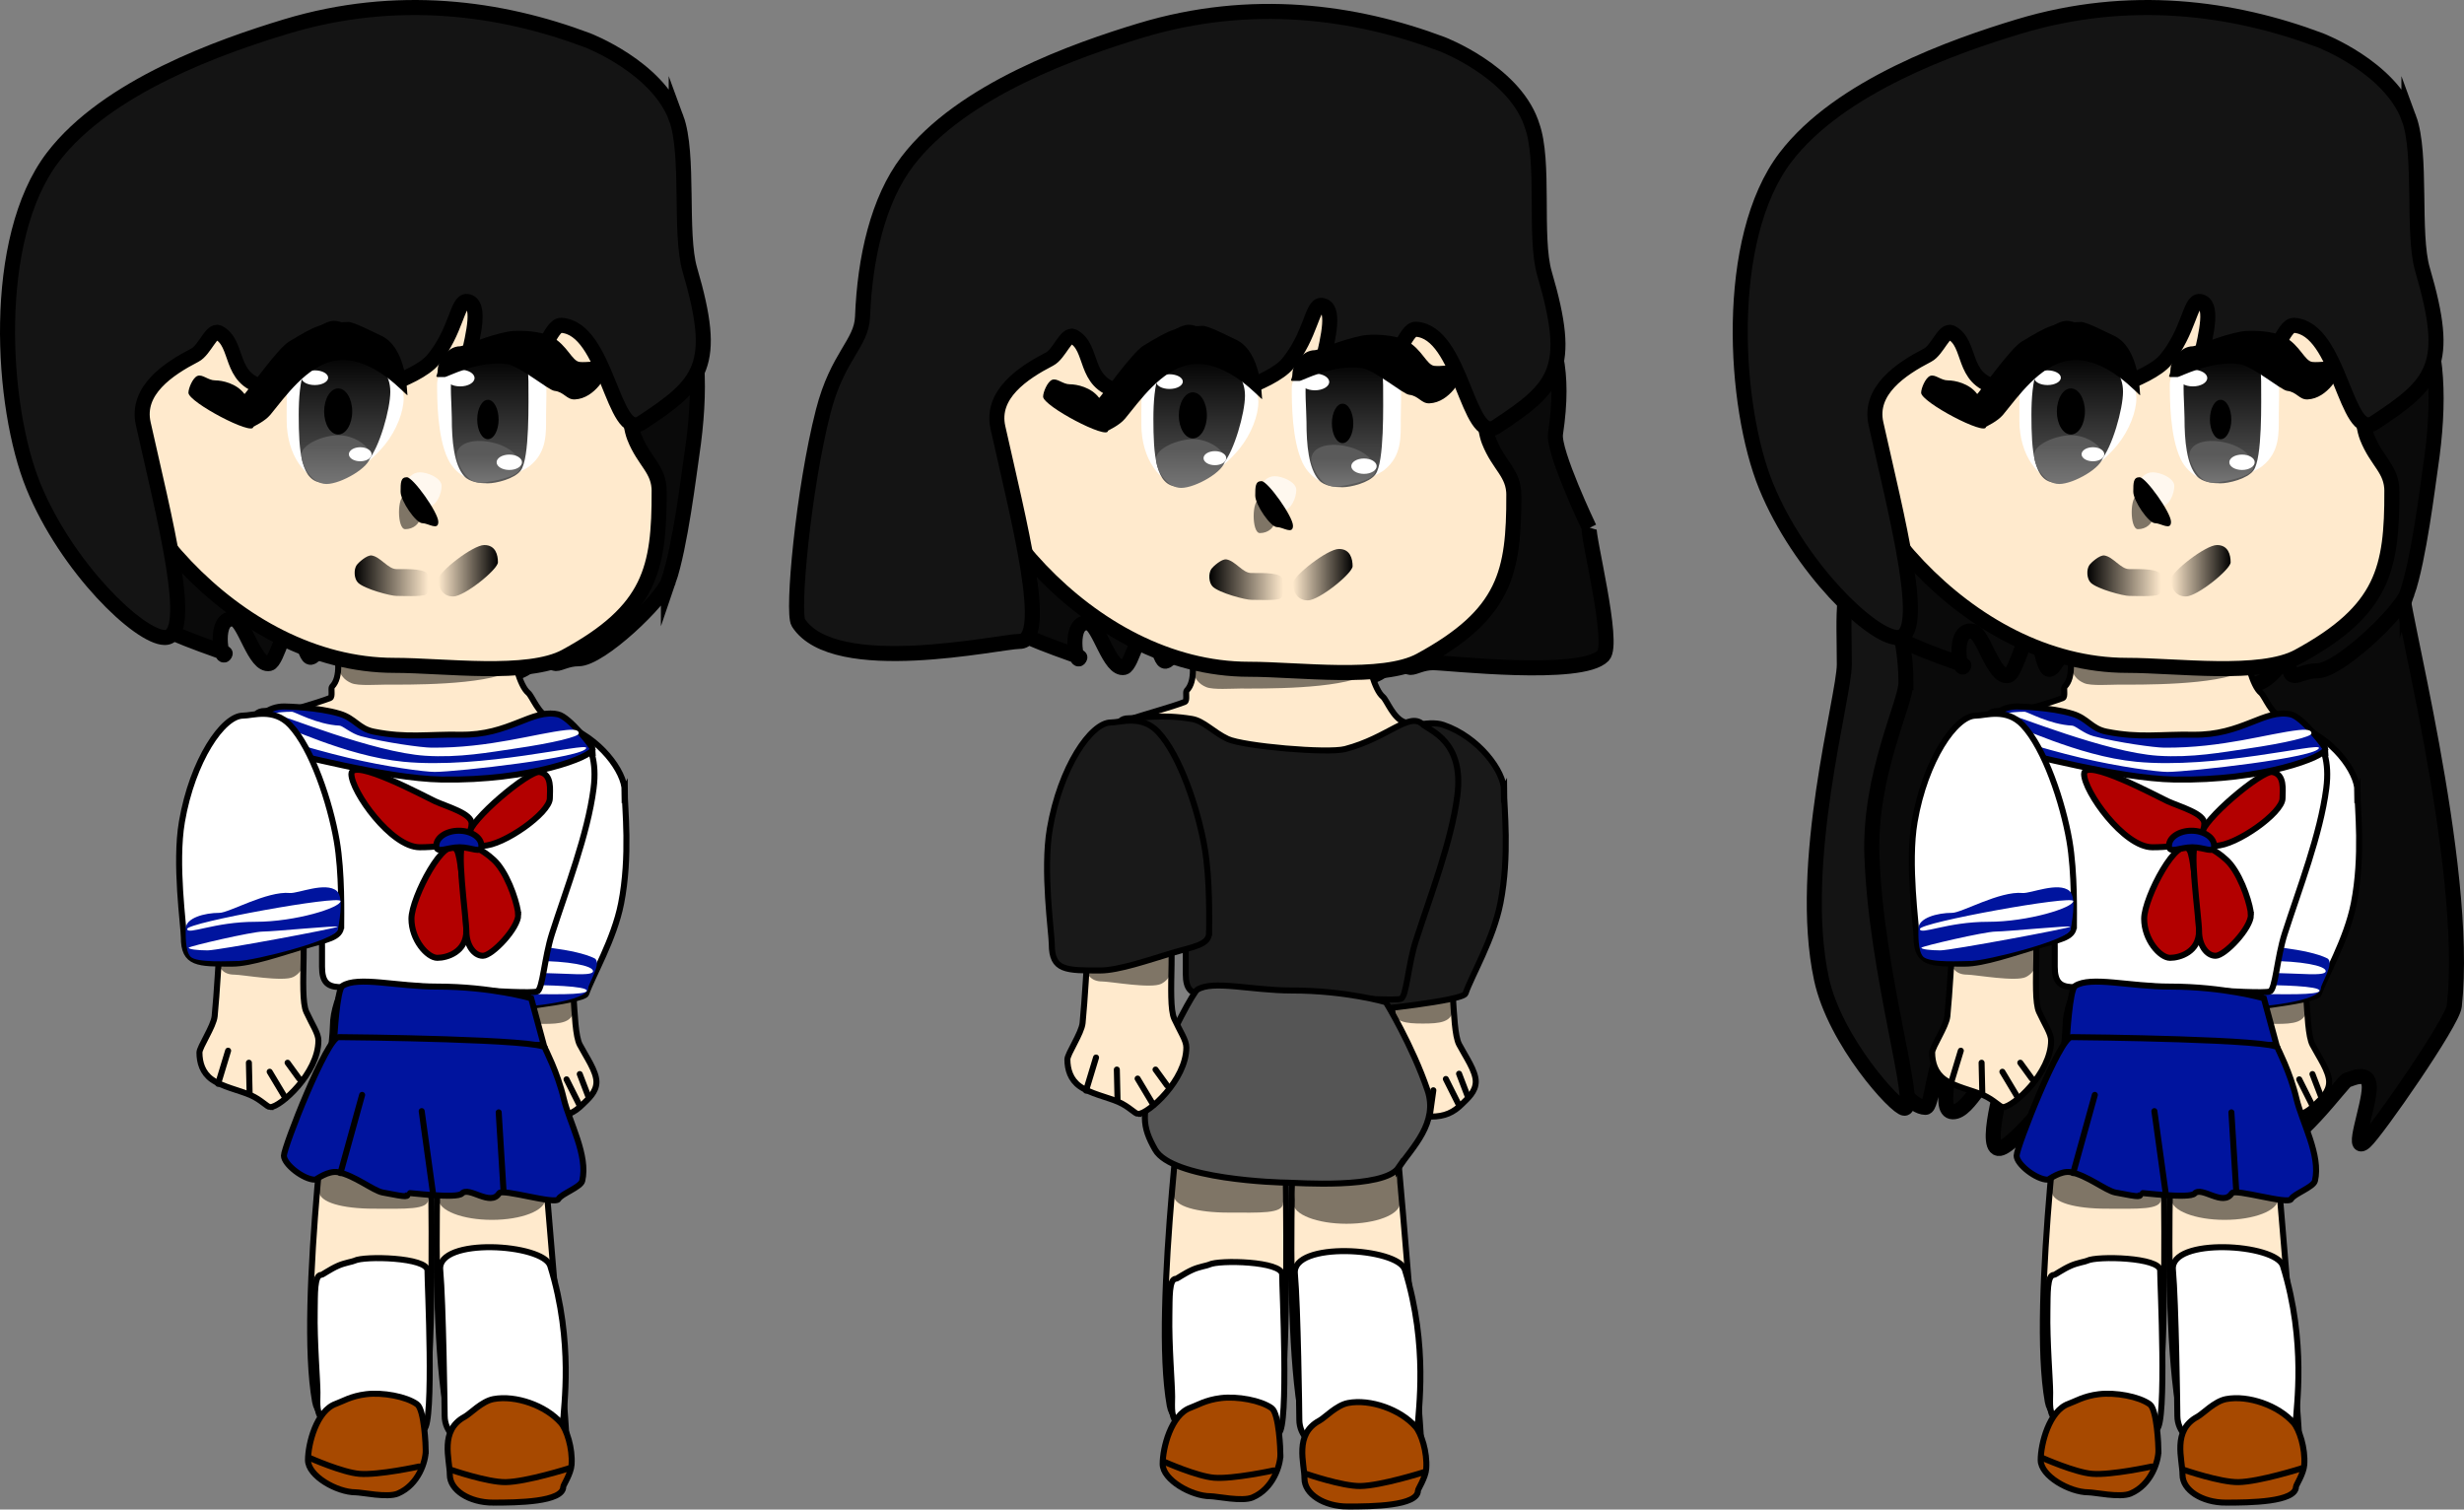 <svg version="1.1" xmlns="http://www.w3.org/2000/svg" xmlns:xlink="http://www.w3.org/1999/xlink" width="409.552" height="250.899" viewBox="0,0,409.552,250.899"><rect x="0" y="0" width="409.552" height="250.899" fill="#808080" stroke="none"/><defs><linearGradient x1="94.171" y1="149.875" x2="106.449" y2="149.875" gradientUnits="userSpaceOnUse" id="color-1"><stop offset="0" stop-color="#000000"/><stop offset="1" stop-color="#000000" stop-opacity="0"/></linearGradient><linearGradient x1="108.08" y1="149.04" x2="117.989" y2="149.04" gradientUnits="userSpaceOnUse" id="color-2"><stop offset="0" stop-color="#000000" stop-opacity="0"/><stop offset="1" stop-color="#000000"/></linearGradient><linearGradient x1="92.489" y1="112.621" x2="92.489" y2="134.399" gradientUnits="userSpaceOnUse" id="color-3"><stop offset="0" stop-color="#000000"/><stop offset="1" stop-color="#5a5a5a"/></linearGradient><linearGradient x1="89.489" y1="128.065" x2="89.489" y2="134.621" gradientUnits="userSpaceOnUse" id="color-4"><stop offset="0" stop-color="#5a5a5a"/><stop offset="1" stop-color="#757575"/></linearGradient><linearGradient x1="116.412" y1="113.065" x2="116.412" y2="134.176" gradientUnits="userSpaceOnUse" id="color-5"><stop offset="0" stop-color="#000000"/><stop offset="1" stop-color="#5a5a5a"/></linearGradient><linearGradient x1="115.045" y1="129.843" x2="115.045" y2="134.399" gradientUnits="userSpaceOnUse" id="color-6"><stop offset="0" stop-color="#5a5a5a"/><stop offset="1" stop-color="#757575"/></linearGradient><linearGradient x1="236.229" y1="150.524" x2="248.507" y2="150.524" gradientUnits="userSpaceOnUse" id="color-7"><stop offset="0" stop-color="#000000"/><stop offset="1" stop-color="#000000" stop-opacity="0"/></linearGradient><linearGradient x1="250.138" y1="149.689" x2="260.047" y2="149.689" gradientUnits="userSpaceOnUse" id="color-8"><stop offset="0" stop-color="#000000" stop-opacity="0"/><stop offset="1" stop-color="#000000"/></linearGradient><linearGradient x1="234.547" y1="113.27" x2="234.547" y2="135.047" gradientUnits="userSpaceOnUse" id="color-9"><stop offset="0" stop-color="#000000"/><stop offset="1" stop-color="#5a5a5a"/></linearGradient><linearGradient x1="231.547" y1="128.714" x2="231.547" y2="135.27" gradientUnits="userSpaceOnUse" id="color-10"><stop offset="0" stop-color="#5a5a5a"/><stop offset="1" stop-color="#757575"/></linearGradient><linearGradient x1="258.47" y1="113.714" x2="258.47" y2="134.825" gradientUnits="userSpaceOnUse" id="color-11"><stop offset="0" stop-color="#000000"/><stop offset="1" stop-color="#5a5a5a"/></linearGradient><linearGradient x1="257.103" y1="130.492" x2="257.103" y2="135.047" gradientUnits="userSpaceOnUse" id="color-12"><stop offset="0" stop-color="#5a5a5a"/><stop offset="1" stop-color="#757575"/></linearGradient><linearGradient x1="382.171" y1="149.875" x2="394.449" y2="149.875" gradientUnits="userSpaceOnUse" id="color-13"><stop offset="0" stop-color="#000000"/><stop offset="1" stop-color="#000000" stop-opacity="0"/></linearGradient><linearGradient x1="396.08" y1="149.04" x2="405.989" y2="149.04" gradientUnits="userSpaceOnUse" id="color-14"><stop offset="0" stop-color="#000000" stop-opacity="0"/><stop offset="1" stop-color="#000000"/></linearGradient><linearGradient x1="380.489" y1="112.621" x2="380.489" y2="134.399" gradientUnits="userSpaceOnUse" id="color-15"><stop offset="0" stop-color="#000000"/><stop offset="1" stop-color="#5a5a5a"/></linearGradient><linearGradient x1="377.489" y1="128.065" x2="377.489" y2="134.621" gradientUnits="userSpaceOnUse" id="color-16"><stop offset="0" stop-color="#5a5a5a"/><stop offset="1" stop-color="#757575"/></linearGradient><linearGradient x1="404.412" y1="113.065" x2="404.412" y2="134.176" gradientUnits="userSpaceOnUse" id="color-17"><stop offset="0" stop-color="#000000"/><stop offset="1" stop-color="#5a5a5a"/></linearGradient><linearGradient x1="403.045" y1="129.843" x2="403.045" y2="134.399" gradientUnits="userSpaceOnUse" id="color-18"><stop offset="0" stop-color="#5a5a5a"/><stop offset="1" stop-color="#757575"/></linearGradient></defs><g transform="translate(-35.224,-54.176)"><g stroke-miterlimit="10"><g stroke="#000000" stroke-width="2.5" stroke-linecap="butt"><path d="M434.326,150.767c-0.757,2.207 11.426,47.043 8.839,70.624c-0.296,2.701 -12.936,20.844 -14.82,22.532c-2.518,2.256 0.7,-5.879 0.689,-9.042c-0.011,-3.102 -3.27,-1.211 -3.659,-1.211c-0.64,0 -8.976,11.987 -13.574,11.632c-2.725,-0.21 7.313,-11.141 4.169,-12.431c-3.887,-1.595 -12.471,13.487 -19.174,13.297c-4.207,-0.119 8.475,-10.215 4.636,-13.007c-2.624,-1.909 -10.383,12.473 -16.396,12.395c-2.939,-0.038 3.605,-8.909 1.245,-11.502c-1.886,-2.071 -10.846,12.73 -14.54,12.559c-1.625,-0.075 7.504,-8.501 7.256,-11.773c-0.151,-1.988 -9.325,10.614 -11.631,10.223c-2.592,-0.44 1.651,-13.739 1.417,-13.73c-3.539,0.142 -6.09,7.697 -8.994,7.634c-2.8,-0.061 0.662,-9.072 -1.5,-9.02c-1.534,0.037 -1.885,8.299 -3.015,8.281c-2.218,-0.035 -4.56,-3.605 -4.724,-3.719c-0.503,-0.352 -12.747,-18.038 -13.227,-32.918c-0.706,-21.921 10.37,-43.897 9.747,-45.612c-4.676,-12.861 89.225,-10.956 87.255,-5.213z" fill="#0a0a0a"/><path d="M352.026,167.626c0,3.357 -6.134,15.359 -5.667,28.747c0.685,19.653 7.798,42.003 5.417,42.003c-1.403,0 -11.572,-11.169 -13.799,-21.489c-4.128,-19.133 3.799,-46.879 3.799,-52.261c0,-8.284 -0.754,-15 3.25,-15c4.004,0 7,9.716 7,18z" fill="#141414"/></g><path d="M435.326,152.767c-1.074,3.129 -11.282,12.903 -14.951,12.903c-3.669,0 -4.786,3.231 -4.786,-3.357c0,-0.635 -2.239,6.521 -7.939,5.776c-1.714,-0.224 -1.672,-3.259 -4.039,-3.435c-2.664,-0.198 -4.194,4.024 -7.056,2.994c-0.476,-0.171 -0.72,-5.25 -1.423,-5.436c-0.717,-0.19 -1.897,4.517 -2.624,4.734c-1.776,0.528 -1.689,-5.728 -2.597,-5.509c-2.179,0.525 -0.338,6.123 -2.376,5.241c-0.635,-0.275 -2.834,-5.556 -3.715,-5.234c-1.143,0.417 -1.025,6.437 -2.27,5.567c-0.732,-0.511 -1.349,-5.399 -2.169,-5.423c-1.338,-0.039 -2.884,4.893 -3.88,3.638c-1.077,-1.357 -1.416,-6.758 -2.125,-6.725c-1.458,0.069 -3.053,7.672 -4.366,7.958c-2.424,0.527 -4.15,-7.056 -5.882,-7.367c-3.569,-0.642 -2.07,7.524 -1.477,5.692c0.086,-0.266 -12.535,-3.922 -13.581,-6.801c-4.676,-12.861 -9.651,-46.921 -6.28,-49.878c17.064,-14.971 81.194,2.357 82.76,-2.102c1.729,-4.924 6.335,-2.044 7.396,-2.044c0.787,0 3.992,-0.357 5.267,1.924c3.263,5.835 3.591,15.229 1.999,25.9c-0.444,2.976 -1.916,15.244 -3.887,20.987z" fill="#0a0a0a" stroke="#000000" stroke-width="2.5" stroke-linecap="butt"/><g><g><g stroke="#000000" stroke-width="1"><path d="M267.451,229.129c-0.36,-5.363 -2.098,-13.581 -1.455,-15.94c1.673,-6.136 6.499,-0.176 9.029,-0.176c2.229,0 1.287,12.022 2.73,14.759c1.057,2.005 2.76,4.384 2.76,6.179c0,1.676 -1.369,2.81 -2.285,3.719c-1.403,1.394 -2.833,2.093 -5.171,2.093c-2.276,0 -4.252,-1.919 -5.397,-3.234c-0.798,-0.917 -1.133,-0.834 -1.133,-2.578c0,-0.394 1.053,-2.846 0.921,-4.821z" fill="#ffeacd" stroke-linecap="butt"/><path d="M268.958,237.513l1.965,-4.875" fill="none" stroke-linecap="round"/><path d="M273.466,235.388l-0.578,4.125" fill="none" stroke-linecap="round"/><path d="M277.742,237.888l-2.196,-4.375" fill="none" stroke-linecap="round"/><path d="M279.129,236.263l-1.387,-3.625" fill="none" stroke-linecap="round"/></g><path d="M276.725,221.697c0,2.43 -2.236,2.6 -4.993,2.6c-2.758,0 -4.993,-0.17 -4.993,-2.6c0,-2.43 -1.648,-10.6 1.11,-10.6c0.465,0 1.574,-0.458 2.629,-0.17c1.662,0.453 3.464,1.068 4.498,2.258c2.199,2.53 1.751,7.138 1.751,8.512z" fill-opacity="0.502" fill="#000000" stroke="none" stroke-width="0" stroke-linecap="butt"/></g><path d="M285.212,185.556c0,2.779 0.959,10.826 -0.597,18.719c-1.188,6.028 -4.785,12.058 -5.804,15.031c-0.416,1.214 -15.956,2.807 -16.408,2.807c-3.007,0 -5.548,-31.121 -5.548,-36.889c0,-5.768 13.415,-12.209 18.254,-10.57c5.923,2.006 10.103,7.729 10.103,10.904z" fill="#191919" stroke="#000000" stroke-width="1" stroke-linecap="butt"/></g><g><g><g stroke="#000000" stroke-width="1"><path d="M121.297,229.188c-0.36,-5.363 -2.098,-13.581 -1.455,-15.94c1.673,-6.136 6.499,-0.176 9.029,-0.176c2.229,0 1.287,12.022 2.73,14.759c1.057,2.005 2.76,4.384 2.76,6.179c0,1.676 -1.369,2.81 -2.285,3.719c-1.403,1.394 -2.833,2.093 -5.171,2.093c-2.276,0 -4.252,-1.919 -5.397,-3.234c-0.798,-0.917 -1.133,-0.834 -1.133,-2.578c0,-0.394 1.053,-2.846 0.921,-4.821z" fill="#ffeacd" stroke-linecap="butt"/><path d="M122.803,237.572l1.965,-4.875" fill="none" stroke-linecap="round"/><path d="M127.311,235.447l-0.578,4.125" fill="none" stroke-linecap="round"/><path d="M131.588,237.947l-2.196,-4.375" fill="none" stroke-linecap="round"/><path d="M132.975,236.322l-1.387,-3.625" fill="none" stroke-linecap="round"/></g><path d="M130.571,221.756c0,2.43 -2.236,2.6 -4.993,2.6c-2.758,0 -4.993,-0.17 -4.993,-2.6c0,-2.43 -1.648,-10.6 1.11,-10.6c0.465,0 1.574,-0.458 2.629,-0.17c1.662,0.453 3.464,1.068 4.498,2.258c2.199,2.53 1.751,7.138 1.751,8.512z" fill-opacity="0.502" fill="#000000" stroke="none" stroke-width="0" stroke-linecap="butt"/></g><g stroke-linecap="butt"><g><path d="M139.057,185.615c0,2.779 0.959,10.826 -0.597,18.719c-1.188,6.028 -4.785,12.058 -5.804,15.031c-0.416,1.214 -15.956,2.807 -16.408,2.807c-3.007,0 -5.548,-31.121 -5.548,-36.889c0,-5.768 13.415,-12.209 18.254,-10.57c5.923,2.006 10.103,7.729 10.103,10.904z" fill="#ffffff" stroke="#000000" stroke-width="1"/><path d="M119.947,221.615c-0.895,0 -2.761,0.681 -3.48,0.32c-1.422,-0.715 -2.171,-3.589 -2.171,-5.098c0,-2.271 4.217,-5.556 6.884,-5.556c1.878,0 9.639,0.576 12.848,2.17c1.347,0.669 -1.033,4.27 -1.033,4.941c0,2.271 -10.381,3.222 -13.048,3.222z" fill="#00149e" stroke="none" stroke-width="0"/></g><path d="M124.202,215.897c-5.235,0 -9.825,1.619 -9.825,0.688c0,-0.932 4.706,-2.688 9.94,-2.688c5.235,0 9.478,0.756 9.478,1.688c0,0.932 -4.359,0.312 -9.594,0.312z" fill="#ffffff" stroke="none" stroke-width="0"/><path d="M122.642,219.397c-3.671,0 -7.224,0.731 -7.224,-0.062c0,-0.794 3.322,-1.438 6.993,-1.438c3.671,0 10.345,0.144 10.345,0.938c0,0.794 -6.443,0.562 -10.114,0.562z" fill="#ffffff" stroke="none" stroke-width="0"/></g></g><g><g stroke-linecap="butt"><path d="M106.132,215.497c0,2.614 2.452,70.487 -1.058,74.759c-0.81,0.986 -16.241,3.753 -17.477,-3.103c-2.947,-16.337 2.963,-57.858 2.963,-62.513c0,-4.655 3.966,-11.429 6.214,-11.429c2.249,0 9.357,-2.369 9.357,2.286z" fill="#ffeacd" stroke="#000000" stroke-width="1"/><path d="M106.418,253.497c0,1.815 -3.904,1.571 -9.071,1.571c-5.168,0 -9.071,-1.042 -9.071,-2.857c0,-0.676 -0.037,-5.338 0.347,-6.39c0.18,-0.494 0.45,-1.549 0.552,-2.761c0.449,-5.329 0.709,-16.166 2.695,-22.985c2.245,-7.709 7.352,-6.864 8.906,-6.864c0.718,0 3.15,-1.523 4.667,1.348c0.476,0.901 0.733,2.235 0.984,4.185c0.297,2.305 -0.049,5.644 -0.076,9.041c-0.068,8.43 0.182,18.066 0.224,18.498c1.179,12.117 -0.156,6.055 -0.156,7.213z" fill-opacity="0.502" fill="#000000" stroke="none" stroke-width="0"/></g><path d="M106.275,265.354c0,2.147 1.145,25.316 -0.57,26.376c-0.932,0.576 -10.463,-0.09 -11.644,-0.09c-1.451,0 -3.926,-0.503 -4.97,-1.342c-1.369,-1.1 -1.101,-2.778 -1.101,-4.658c0,-2.135 -0.554,-8.501 -0.457,-13.572c0.053,-2.8 -0.093,-5.999 1.1,-5.999c0.198,0 1.406,-0.911 2.806,-1.526c1.091,-0.479 2.411,-0.667 2.731,-0.833c1.546,-0.802 12.107,-0.58 12.107,1.644z" fill="#ffffff" stroke="#000000" stroke-width="1" stroke-linecap="butt"/><g stroke="#000000" stroke-width="1"><path d="M105.989,295.283c0,1.755 -1.189,5.663 -4.628,7.131c-1.739,0.742 -5.968,-0.203 -7.015,-0.203c-3.116,0 -7.929,-2.714 -7.929,-5.357c0,-2.643 1.384,-8.214 4.643,-9.357c1.055,-0.37 2.487,-1.29 5.034,-1.597c2.717,-0.328 6.635,0.365 8.449,1.676c1.226,0.886 1.446,7.023 1.446,7.707z" fill="#a74900" stroke-linecap="butt"/><path d="M104.846,297.926c0,0 -6.7,1.461 -9.863,1.212c-2.852,-0.225 -8.28,-2.641 -8.28,-2.641" fill="none" stroke-linecap="round"/></g></g><g><g stroke-linecap="butt"><path d="M129.418,293.568c0,1.56 -17.512,8.195 -19.877,-4.461c-3.435,-18.382 -0.694,-61.855 -0.694,-65.682c0,-3.827 2.814,-6.929 6.286,-6.929c1.844,0 6.217,-1.125 7.366,0.269c1.015,1.231 6.919,75.008 6.919,76.802z" fill="#ffeacd" stroke="#000000" stroke-width="1"/><path d="M125.846,253.497c0,1.894 -3.965,3.429 -8.857,3.429c-4.892,0 -8.857,-1.535 -8.857,-3.429c0,-0.34 0.317,-0.772 0.301,-2.287c-0.015,-1.499 -0.364,-4.079 0.011,-4.762c0.145,-0.264 -0.075,-1.556 -0.044,-3.236c0.098,-5.309 0.139,-15.77 0.996,-20.458c1.413,-7.735 5.13,-6.398 6.879,-6.398c1.314,0 3.814,-0.922 5.696,0.453c1.014,0.741 0.933,7.988 1.562,10.951c0.645,3.036 1.94,15.596 1.85,17.887c-0.032,0.816 -0.205,2.107 -0.051,3.273c0.266,2.001 0.513,4.055 0.513,4.579z" fill-opacity="0.502" fill="#000000" stroke="none" stroke-width="0"/></g><path d="M128.846,290.354c0,2.683 -11.842,4 -14.643,4c-2.801,0 -5.071,-2.175 -5.071,-4.857c0,-1.011 -0.242,-18.788 -0.74,-24.295c-0.49,-5.418 17.143,-4.331 18.294,-0.621c3.964,12.779 2.161,23.694 2.161,25.773z" fill="#ffffff" stroke="#000000" stroke-width="1" stroke-linecap="butt"/><g stroke="#000000" stroke-width="1"><path d="M117.203,303.925c-3.984,0 -7.214,-2.079 -7.214,-4.643c0,-2.564 -1.77,-7.357 2.5,-9.643c0.877,-0.469 2.816,-2.558 4.746,-2.924c3.68,-0.698 8.703,1.07 11.218,3.947c0.938,1.073 1.97,4.189 1.775,6.953c-0.107,1.511 -1.382,3.418 -1.382,3.666c0,2.564 -7.659,2.643 -11.643,2.643z" fill="#a74900" stroke-linecap="butt"/><path d="M129.846,298.211c0,0 -7.118,2.255 -10.573,2.306c-3.005,0.044 -8.998,-2.02 -8.998,-2.02" fill="none" stroke-linecap="round"/></g></g><path d="M146.326,150.767c-1.074,3.129 -11.282,12.903 -14.951,12.903c-3.669,0 -4.786,3.231 -4.786,-3.357c0,-0.635 -2.239,6.521 -7.939,5.776c-1.714,-0.224 -1.672,-3.259 -4.039,-3.435c-2.664,-0.198 -4.194,4.024 -7.056,2.994c-0.476,-0.171 -0.72,-5.25 -1.423,-5.436c-0.717,-0.19 -1.897,4.517 -2.624,4.734c-1.776,0.528 -1.689,-5.728 -2.597,-5.509c-2.179,0.525 -0.338,6.123 -2.376,5.241c-0.635,-0.275 -2.834,-5.556 -3.715,-5.234c-1.143,0.417 -1.025,6.437 -2.27,5.567c-0.732,-0.511 -1.349,-5.399 -2.169,-5.423c-1.338,-0.039 -2.884,4.893 -3.88,3.638c-1.077,-1.357 -1.416,-6.758 -2.125,-6.725c-1.458,0.069 -3.053,7.672 -4.366,7.958c-2.424,0.527 -4.15,-7.056 -5.882,-7.367c-3.569,-0.642 -2.07,7.524 -1.477,5.692c0.086,-0.266 -12.535,-3.922 -13.581,-6.801c-4.676,-12.861 -9.651,-46.921 -6.28,-49.878c17.064,-14.971 81.194,2.357 82.76,-2.102c1.729,-4.924 6.335,-2.044 7.396,-2.044c0.787,0 3.992,-0.357 5.267,1.924c3.263,5.835 3.591,15.229 1.999,25.9c-0.444,2.976 -1.916,15.244 -3.887,20.987z" fill="#0a0a0a" stroke="#000000" stroke-width="2.5" stroke-linecap="butt"/><g stroke="#000000" stroke-linecap="butt"><path d="M131.439,176.732c0,1.944 2.266,1.392 -3.82,3.222c-4.576,1.376 -17.465,1.845 -20.547,1.845c-7.18,0 -27.233,-2.594 -27.233,-6c0,-0.25 -0.8,-2.025 0.931,-2.639c2.599,-0.922 6.967,-2.055 9.33,-2.977c0.455,-0.178 0.07,-1.633 0.309,-1.877c3.089,-3.139 -1.85,-13.362 -0.513,-14.517c1.378,-1.19 7.648,-4.881 14.011,-4.807c5.394,0.063 10.948,3.817 12.665,3.817c2.812,0 3.541,14.082 6.46,16.547c0.648,0.547 1.712,3.592 3.607,4.22c1.883,0.623 2.599,-0.172 2.599,0.566z" fill="#ffeacd" stroke-width="1"/><path d="M119.739,161.132c0,0.808 1.934,3.785 0.504,4.55c-4.597,2.457 -17.516,2.284 -20.92,2.284c-1.382,0 -4.517,0.235 -5.655,-0.231c-2.537,-1.04 -2.428,-3.584 -2.428,-5.935c0,-3.406 -3.381,-9.333 1.083,-9.333c0.965,0 2.451,-1.735 5.441,-2.582c3.569,-1.012 8.855,-0.28 12.126,0.487c3.009,0.706 5.308,1.435 6.926,3.467c1.966,2.471 2.924,6.312 2.924,7.295z" fill-opacity="0.502" fill="#000000" stroke-width="0"/></g><g stroke-linecap="butt"><path d="M128.127,173.347c1.159,1.084 6.932,2.757 5.759,11.876c-0.985,7.652 -4.514,16.705 -6.9,24.119c-1.297,4.031 -1.552,9.339 -2.494,9.63c-1.816,0.561 -22.347,-1.125 -24.491,-1.125c-7.732,0 -11.25,2.04 -11.25,-3c0,-1.57 0.247,-16.209 -2.105,-20.822c-5.2,-10.198 -12.719,-21.678 -7.395,-21.678c1.822,0 5.457,-0.739 10.524,0.109c1.969,0.33 3.579,2.231 5.946,3.33c2.58,1.198 16.575,2.445 19.521,1.673c7.153,-1.875 10.628,-6.224 12.884,-4.113z" fill="#ffffff" stroke="#000000" stroke-width="1"/><g><path d="M133.752,178.659c0,1.289 -10.373,5.336 -25.127,5.081c-9.355,-0.161 -25.181,-4.519 -26.185,-4.519c-2.589,0 -4.688,-1.707 -4.688,-3.812c0,-2.106 2.099,-3.812 4.688,-3.812c0.395,0 5.683,0.131 9.249,1.211c2.577,0.78 3.121,2.475 5.676,2.98c5.537,1.095 8.782,0.415 14.391,0.505c8.116,0.131 11.882,-4.348 16.233,-3.382c1.9,0.422 5.764,5.43 5.764,5.749z" fill="#00149e" stroke="#000000" stroke-width="1"/><path d="M131.414,176.097c0,0.513 -4.077,1.552 -10.712,2.515c-4.085,0.593 -9.14,1.546 -14.809,1.175c-8.661,-0.566 -23.791,-6.815 -24.667,-6.815c-2.382,0 0.118,-0.5 2.5,-0.5c0.534,0 4.097,2.116 7.947,2.311c0.523,0.026 1.926,1.332 3.539,1.756c4.063,1.069 10.124,1.892 11.701,1.905c9.727,0.081 17.328,-2.378 22.408,-2.929c2.101,-0.228 2.093,0.325 2.093,0.582z" fill="#ffffff" stroke="none" stroke-width="NaN"/><path d="M132.664,178.472c0,1.588 -21.563,4 -25.188,4c-1.687,0 -8.055,-0.85 -14.267,-2.317c-7.136,-1.686 -14.106,-4.027 -14.205,-4.155c-0.395,-0.51 -0.866,-1.527 1.598,-1.527c1.567,0 11.767,5.357 21.705,6.315c13.043,1.258 30.357,-3.217 30.357,-2.315z" fill="#ffffff" stroke="none" stroke-width="0"/></g></g><path d="M144.789,135.865c0,12.76 -1.349,19.711 -15.55,27.424c-6.266,3.404 -20.232,1.476 -28.45,1.476c-26.841,0 -49.2,-28.309 -49.2,-46.7c0,-8.704 -4.222,-20.28 2.508,-32.757c7.491,-13.887 27.126,-19.902 41.264,-19.902c9.787,0 24.965,4.71 33.926,17.948c4.953,7.317 4.794,15.489 7.74,19.613c3.353,4.693 1.802,19.243 3.639,23.889c1.638,4.145 4.124,5.247 4.124,9.009z" fill="#ffeacd" stroke="#000000" stroke-width="2.5" stroke-linecap="butt"/><g stroke="none" stroke-width="0" stroke-linecap="butt"><path d="M108.625,134.949c0,1.305 -0.856,3.364 -2.136,3.364c-1.28,0 -3.773,-1.967 -3.773,-3.273c0,-1.305 1.038,-2.364 2.318,-2.364c1.28,0 3.591,0.967 3.591,2.273z" fill-opacity="0.686" fill="#ffffff"/><path d="M105.08,139.994c0,1.18 -1.119,2.136 -2.5,2.136c-1.381,0 -1.381,-5.636 0,-5.636c1.381,0 2.5,2.32 2.5,3.5z" fill-opacity="0.502" fill="#000000"/><path d="M108.08,140.903c0,1.531 -1.653,0.227 -2.682,0.227c-1.029,0 -3.591,-3.696 -3.591,-5.227c0,-1.531 0.016,-2.409 1.045,-2.409c1.029,0 5.227,5.878 5.227,7.409z" fill="#000000"/></g><g stroke="none" stroke-width="0" stroke-linecap="butt"><path d="M106.353,149.903c0,0.662 0.396,2.711 -0.417,3.119c-0.699,0.35 -3.801,0.199 -4.81,0.199c-0.958,0 -5.296,-1.13 -6.393,-2.196c-0.657,-0.638 -0.758,-2.199 -0.196,-2.975c0.227,-0.314 1.671,-1.677 2.481,-1.546c1.461,0.237 2.703,2.262 4.109,2.262c2.184,0 5.227,-0.094 5.227,1.136z" fill="url(#color-1)"/><path d="M117.989,147.631c0,1.18 -5.547,5.682 -7.455,5.682c-1.908,0 -2.455,-1.684 -2.455,-2.864c0,-1.18 5.728,-5.682 7.636,-5.682c1.908,0 2.273,1.684 2.273,2.864z" fill="url(#color-2)"/></g><g stroke="#000000" stroke-width="1" stroke-linecap="butt"><path d="M124.917,182.487c2.122,0.391 1.697,3.042 1.697,4.385c0,2.416 -7.742,7.875 -11.125,7.875c-3.383,0 -2.392,0.663 -2.392,-1.753c0,-2.416 10.123,-10.819 11.82,-10.507z" fill="#b30000"/><path d="M113.614,191.059c0,2.865 -3.862,3.938 -8.625,3.938c-4.763,0 -11.358,-9.309 -11.358,-12.174c0,-2.865 12.428,3.857 13.875,4.516c2.078,0.947 6.108,2.031 6.108,3.72z" fill="#b30000"/><path d="M112.739,208.876c0,3.521 -3.184,4.5 -4.827,4.5c-1.643,0 -4.298,-2.979 -4.298,-6.5c0,-3.521 5.731,-14.367 7.556,-11.366c0.614,1.009 0.998,6.24 1.328,8.488c0.068,0.461 0.241,4.134 0.241,4.878z" fill="#b30000"/><path d="M121.364,206.223c0,2.244 -4.356,6.812 -5.875,6.812c-1.519,0 -2.75,-1.819 -2.75,-4.062c0,-2.244 -1.846,-14.741 -0.328,-14.741c0.659,0 3.955,1.621 5.548,3.578c2.078,2.552 3.404,7.144 3.404,8.414z" fill="#b30000"/><path d="M115.239,194.747c0,1.381 -1.554,0.25 -3.625,0.25c-2.071,0 -3.875,1.131 -3.875,-0.25c0,-1.381 1.679,-2.5 3.75,-2.5c2.071,0 3.75,1.119 3.75,2.5z" fill="#00149e"/></g><g stroke="#000000" stroke-width="1"><path d="M125.594,227.796c0,0 -13.723,1.158 -17.829,1.158c-4.177,0 -16.978,-2.209 -16.978,-2.209c0,0 0.439,-8.105 1.356,-8.701c2.577,-1.676 9.062,0.111 15.722,0.111c9.03,0 15.65,1.95 15.65,1.95z" fill="#00149e" stroke-linecap="butt"/><g><path d="M87.615,250.254c-1.933,0 -5.2,-2.564 -5.2,-4c0,-1.436 7.167,-19.7 9.1,-19.7c1.933,0 34.3,0.364 34.3,1.8c0,0.167 2.041,3.909 3.116,8.444c0.934,3.94 4.075,9.399 3.069,13.653c-0.245,1.037 -3.559,2.191 -3.946,3.016c-0.467,0.996 -9.356,-1.782 -9.864,-0.966c-1.432,2.299 -5.014,-1.22 -6.179,0.042c-0.859,0.931 -8.97,-0.179 -8.986,-0.072c-0.101,0.642 0.264,0.774 -4.196,-0.091c-1.594,-0.309 -4.686,-2.857 -7.424,-3.378c-1.662,-0.316 -3.635,1.251 -3.791,1.251z" fill="#00149e" stroke-linecap="butt"/><path d="M95.415,236.154l-3.6,13" fill="none" stroke-linecap="round"/><path d="M107.215,252.654l-1.9,-13.8" fill="none" stroke-linecap="round"/><path d="M118.115,239.054l0.8,13" fill="none" stroke-linecap="round"/></g></g><path d="M147.622,73.812c2.218,6.003 0.499,19.174 2.267,25.2c4.678,15.946 2.008,18.863 -8.024,25.435c-4.75,3.112 -5.7,-15.754 -13.346,-16.197c-1.797,-0.104 -3.09,5.608 -7.152,10.18c-2.011,2.263 -7.569,5.171 -8.55,5.134c-4.385,-0.167 4.631,-18.731 0.027,-19.284c-1.627,-0.196 -1.748,5.009 -5.652,9.695c-2.787,3.346 -13.361,6.22 -14.591,6.173c-2.779,-0.107 3.349,-10.549 -1.6,-11.382c-2.911,-0.49 -10.501,10.046 -11.955,9.723c-5.877,-1.309 -4.044,-7.227 -7.467,-9.016c-1.184,-0.619 -2.339,2.892 -3.953,3.726c-4.478,2.314 -9.815,5.893 -8.591,11.391c3.406,15.298 8.73,35.542 3.588,35.542c-4.246,0 -16.31,-11.592 -21.85,-25.163c-5.39,-13.204 -7.109,-41.078 3.217,-54.636c9.027,-11.854 28.147,-18.53 38.761,-21.739c18.429,-5.571 35.726,-3.15 50.135,2.278c0,0 11.594,4.438 14.736,12.941z" fill="#141414" stroke="#000000" stroke-width="2.5" stroke-linecap="butt"/><g stroke-width="0" stroke-linecap="butt"><g><g stroke="none"><path d="M102.322,120.343c0,2.216 -1.172,5.311 -3.089,7.697c-2.886,3.591 -7.181,6.137 -9.467,6.137c-3.805,0 -6.889,-4.502 -6.889,-10.056c0,-5.554 -0.249,-10.5 3.556,-10.5c1.795,0 5.545,-0.629 8.887,0.229c3.742,0.961 7.002,3.56 7.002,6.493z" fill="#ffffff"/><path d="M100.1,119.287c0,2.866 -1.816,9.293 -3.652,11.359c-1.899,2.136 -5.627,3.752 -7.515,3.752c-3.713,0 -4.056,-5.393 -4.056,-11.222c0,-5.83 0.899,-10.556 4.611,-10.556c3.713,0 10.611,0.837 10.611,6.667z" fill="url(#color-3)"/><path d="M89.489,134.621c-2.424,0 -4.167,-3.023 -4.167,-4.833c0,-1.81 3.743,-3.278 6.167,-3.278c2.424,0 5.278,1.69 5.278,3.5c0,1.81 -4.854,4.611 -7.278,4.611z" fill="url(#color-4)"/><path d="M93.767,122.565c0,2.117 -1.045,3.833 -2.333,3.833c-1.289,0 -2.333,-1.716 -2.333,-3.833c0,-2.117 1.045,-3.833 2.333,-3.833c1.289,0 2.333,1.716 2.333,3.833z" fill="#000000"/><path d="M89.767,116.954c0,0.675 -0.995,1.222 -2.222,1.222c-1.227,0 -2.222,-0.547 -2.222,-1.222c0,-0.675 0.995,-1.222 2.222,-1.222c1.227,0 2.222,0.547 2.222,1.222z" fill="#ffffff"/><path d="M96.989,129.676c0,0.644 -0.846,1.167 -1.889,1.167c-1.043,0 -1.889,-0.522 -1.889,-1.167c0,-0.644 0.846,-1.167 1.889,-1.167c1.043,0 1.889,0.522 1.889,1.167z" fill="#ffffff"/></g><path d="M77.322,125.121c0,1.565 -10.778,-4.102 -10.778,-5.667c0,-0.746 0.716,-2.47 1.48,-2.791c0.838,-0.352 1.777,0.736 2.965,0.736c1.157,0 3.556,0.487 4.869,2.261c0.09,0.121 5.465,-7.535 7.368,-8.682c4.529,-2.728 5.343,-3.156 9.876,-3.289c0.945,-0.028 4.648,1.915 5.351,2.221c4.42,1.925 4.402,9.452 4.495,9.92c0.105,0.527 -5.716,-6.823 -12.077,-5.693c-4.667,0.829 -8.281,6.026 -10.702,8.966c-0.952,1.156 -2.847,1.963 -2.847,2.018z" fill="#000000" stroke="#000000"/></g><g stroke="none"><g><path d="M125.989,123.232c0,2.877 0.214,6.042 -2.723,8.4c-1.73,1.389 -7.237,2.861 -7.309,2.855c-1.821,-0.141 -4.847,-1.011 -6.287,-4.042c-1.788,-3.764 -1.792,-10.018 -1.792,-12.435c0,-4.572 10.199,-4.389 14.556,-4.389c4.357,0 3.556,5.039 3.556,9.611z" fill="#ffffff"/><path d="M123.057,117.51c0,3.448 0.23,12.849 -1.277,14.87c-1.041,1.396 -4.105,2.13 -5.479,2.13c-1.162,0 -3.013,-0.159 -3.919,-1.19c-1.717,-1.953 -2.06,-5.883 -2.06,-9.698c0,-1.841 -0.395,-6.017 0.083,-7.524c1.036,-3.264 3.705,-3.032 6.006,-3.032c3.363,0 6.645,-1.385 6.645,4.444z" fill="url(#color-5)"/><path d="M121.767,131.787c0,0.547 -0.532,1.113 -1.763,1.577c-1.6,0.603 -4.075,1.035 -4.959,1.035c-0.76,0 -1.602,-0.295 -2.38,-1.199c-0.824,-0.957 -1.564,-2.543 -1.564,-3.19c0,-2.274 2.844,-2.9 5.594,-2.367c2.577,0.499 5.072,2.015 5.072,4.145z" fill="url(#color-6)"/><path d="M118.1,123.899c0,1.81 -0.796,3.278 -1.778,3.278c-0.982,0 -1.778,-1.468 -1.778,-3.278c0,-1.81 0.796,-3.278 1.778,-3.278c0.982,0 1.778,1.468 1.778,3.278z" fill="#000000"/><path d="M114.1,117.01c0,0.767 -1.07,1.389 -2.389,1.389c-1.319,0 -2.389,-0.622 -2.389,-1.389c0,-0.767 1.07,-1.389 2.389,-1.389c1.319,0 2.389,0.622 2.389,1.389z" fill="#ffffff"/><path d="M121.989,131.01c0,0.706 -0.945,1.278 -2.111,1.278c-1.166,0 -2.111,-0.572 -2.111,-1.278c0,-0.706 0.945,-1.278 2.111,-1.278c1.166,0 2.111,0.572 2.111,1.278z" fill="#ffffff"/></g><path d="M136.211,115.843c0,0.424 -2.011,4.569 -5.447,4.721c-1.36,0.06 -1.777,-1.246 -3.376,-1.424c-1.05,-0.117 -5.747,-4.149 -7.914,-4.445c-4.82,-0.658 -9.87,2.147 -10.318,2.147c-2.178,0 -1.167,0.128 -1.167,-1.222c0,-1.35 1.544,-3.889 3.722,-3.889c0.554,0 4.478,-1.789 7.973,-2.441c1.294,-0.241 5.181,-0.256 7.312,0.907c2.525,1.377 3.304,4.004 4.577,4.137c1.144,0.119 2.464,-0.186 3.211,-0.024c0.966,0.21 1.426,1.315 1.426,1.532z" fill="#000000"/></g></g><g><g stroke="#000000"><g stroke-width="1"><path d="M80.168,238.186c-0.573,0 -1.465,-1.193 -3.315,-1.999c-1.831,-0.798 -4.697,-1.368 -6.428,-2.604c-1.535,-1.097 -2.049,-2.799 -2.049,-4.459c0,-0.933 2.359,-4.346 2.526,-6.047c0.804,-8.181 0.996,-21.016 2.357,-21.016c0.813,0 8.129,-3.624 11.505,2.032c1.955,3.276 0.056,15.397 1.377,18.269c1.012,2.2 2.007,3.573 2.007,4.761c0,5.419 -6.336,11.062 -7.98,11.062z" fill="#ffeacd" stroke-linecap="butt"/><path d="M71.473,234.311l1.667,-5.5" fill="none" stroke-linecap="round"/><path d="M76.714,235.936l-0.119,-5.125" fill="none" stroke-linecap="round"/><path d="M80.049,232.311l2.62,4.375" fill="none" stroke-linecap="round"/><path d="M84.932,233.436l-1.906,-2.625" fill="none" stroke-linecap="round"/></g><path d="M85.242,207.97c0,2.195 2.004,6.881 -1.249,8.578c-1.657,0.865 -8.489,-0.378 -9.804,-0.378c-3.894,0 -3.049,-4.886 -3.049,-8.2c0,-3.314 1.823,-6.8 5.717,-6.8c1.566,0 5.134,-0.036 6.562,0.853c2.123,1.323 1.823,3.965 1.823,5.947z" fill-opacity="0.502" fill="#000000" stroke-width="0" stroke-linecap="butt"/></g><g stroke-linecap="butt"><g><path d="M91.93,208.062c0,2.046 -2.629,2.315 -6.021,3.33c-3.984,1.192 -9.02,2.948 -12.084,2.948c-5.672,0 -8.046,0.06 -8.046,-4.389c0,-1.817 -1.527,-12.181 -0.317,-19.207c1.753,-10.18 6.808,-17.627 10.164,-17.627c1.618,0 5.081,-1.325 7.818,1.572c3.678,3.893 6.642,12.903 7.734,19.167c0.943,5.413 0.753,12.731 0.753,14.205z" fill="#ffffff" stroke="#000000" stroke-width="1"/><path d="M91.401,208.618c0,1.749 -14.108,5.278 -16.622,5.278c-1.331,0 -6.866,0.358 -7.894,-0.716c-0.914,-0.954 -0.788,-3.85 -0.788,-4.673c0,-1.749 3.097,-2.611 5.611,-2.611c1.572,0 7.885,-3.653 11.681,-3.298c1.334,0.125 5.974,-1.942 7.834,-0.323c1.313,1.143 0.178,6.073 0.178,6.344z" fill="#00149e" stroke="none" stroke-width="0"/></g><path d="M77.655,207.386c-6.775,0 -11.315,2.258 -11.315,1.188c0,-1.07 25.489,-5.695 25.489,-4.625c0,1.07 -7.398,3.438 -14.174,3.438z" fill="#ffffff" stroke="none" stroke-width="NaN"/><path d="M69.735,212.136c-1.743,0 -3.156,-0.196 -3.156,-0.438c0,-0.242 10.584,-2.688 12.328,-2.688c1.743,0 12.447,-1.054 12.447,-0.812c0,0.242 -19.875,3.938 -21.618,3.938z" fill="#ffffff" stroke="none" stroke-width="0"/></g></g><g><g stroke-linecap="butt"><path d="M248.19,216.146c0,2.614 2.452,70.487 -1.058,74.759c-0.81,0.986 -16.241,3.753 -17.477,-3.103c-2.947,-16.337 2.963,-57.858 2.963,-62.513c0,-4.655 3.966,-11.429 6.214,-11.429c2.249,0 9.357,-2.369 9.357,2.286z" fill="#ffeacd" stroke="#000000" stroke-width="1"/><path d="M248.476,254.146c0,1.815 -3.904,1.571 -9.071,1.571c-5.168,0 -9.071,-1.042 -9.071,-2.857c0,-0.676 -0.037,-5.338 0.347,-6.39c0.18,-0.494 0.45,-1.549 0.552,-2.761c0.449,-5.329 0.709,-16.166 2.695,-22.985c2.245,-7.709 7.352,-6.864 8.906,-6.864c0.718,0 3.15,-1.523 4.667,1.348c0.476,0.901 0.733,2.235 0.984,4.185c0.297,2.305 -0.049,5.644 -0.076,9.041c-0.068,8.43 0.182,18.066 0.224,18.498c1.179,12.117 -0.156,6.055 -0.156,7.213z" fill-opacity="0.502" fill="#000000" stroke="none" stroke-width="0"/></g><path d="M248.333,266.003c0,2.147 1.145,25.316 -0.57,26.376c-0.932,0.576 -10.463,-0.09 -11.644,-0.09c-1.451,0 -3.926,-0.503 -4.97,-1.342c-1.369,-1.1 -1.101,-2.778 -1.101,-4.658c0,-2.135 -0.554,-8.501 -0.457,-13.572c0.053,-2.8 -0.093,-5.999 1.1,-5.999c0.198,0 1.406,-0.911 2.806,-1.526c1.091,-0.479 2.411,-0.667 2.731,-0.833c1.546,-0.802 12.107,-0.58 12.107,1.644z" fill="#ffffff" stroke="#000000" stroke-width="1" stroke-linecap="butt"/><g stroke="#000000" stroke-width="1"><path d="M248.047,295.932c0,1.755 -1.189,5.663 -4.628,7.131c-1.739,0.742 -5.968,-0.203 -7.015,-0.203c-3.116,0 -7.929,-2.714 -7.929,-5.357c0,-2.643 1.384,-8.214 4.643,-9.357c1.055,-0.37 2.487,-1.29 5.034,-1.597c2.717,-0.328 6.635,0.365 8.449,1.676c1.226,0.886 1.446,7.023 1.446,7.707z" fill="#a74900" stroke-linecap="butt"/><path d="M246.904,298.574c0,0 -6.7,1.461 -9.863,1.212c-2.852,-0.225 -8.28,-2.641 -8.28,-2.641" fill="none" stroke-linecap="round"/></g></g><g><g stroke-linecap="butt"><path d="M271.476,294.217c0,1.56 -17.512,8.195 -19.877,-4.461c-3.435,-18.382 -0.694,-61.855 -0.694,-65.682c0,-3.827 2.814,-6.929 6.286,-6.929c1.844,0 6.217,-1.125 7.366,0.269c1.015,1.231 6.919,75.008 6.919,76.802z" fill="#ffeacd" stroke="#000000" stroke-width="1"/><path d="M267.904,254.146c0,1.894 -3.965,3.429 -8.857,3.429c-4.892,0 -8.857,-1.535 -8.857,-3.429c0,-0.34 0.317,-0.772 0.301,-2.287c-0.015,-1.499 -0.364,-4.079 0.011,-4.762c0.145,-0.264 -0.075,-1.556 -0.044,-3.236c0.098,-5.309 0.139,-15.77 0.996,-20.458c1.413,-7.735 5.13,-6.398 6.879,-6.398c1.314,0 3.814,-0.922 5.696,0.453c1.014,0.741 0.933,7.988 1.562,10.951c0.645,3.036 1.94,15.596 1.85,17.887c-0.032,0.816 -0.205,2.107 -0.051,3.273c0.266,2.001 0.513,4.055 0.513,4.579z" fill-opacity="0.502" fill="#000000" stroke="none" stroke-width="0"/></g><path d="M270.904,291.003c0,2.683 -11.842,4 -14.643,4c-2.801,0 -5.071,-2.175 -5.071,-4.857c0,-1.011 -0.242,-18.788 -0.74,-24.295c-0.49,-5.418 17.143,-4.331 18.294,-0.621c3.964,12.779 2.161,23.694 2.161,25.773z" fill="#ffffff" stroke="#000000" stroke-width="1" stroke-linecap="butt"/><g stroke="#000000" stroke-width="1"><path d="M259.262,304.574c-3.984,0 -7.214,-2.079 -7.214,-4.643c0,-2.564 -1.77,-7.357 2.5,-9.643c0.877,-0.469 2.816,-2.558 4.746,-2.924c3.68,-0.698 8.703,1.07 11.218,3.947c0.938,1.073 1.97,4.189 1.775,6.953c-0.107,1.511 -1.382,3.418 -1.382,3.666c0,2.564 -7.659,2.643 -11.643,2.643z" fill="#a74900" stroke-linecap="butt"/><path d="M271.904,298.86c0,0 -7.118,2.255 -10.573,2.306c-3.005,0.044 -8.998,-2.02 -8.998,-2.02" fill="none" stroke-linecap="round"/></g></g><path d="M299.384,141.916c-0.379,1.103 4.274,19.199 2.311,21.235c-3.604,3.738 -25.887,1.167 -28.262,1.167c-3.669,0 -4.786,3.231 -4.786,-3.357c0,-0.635 -2.239,6.521 -7.939,5.776c-1.714,-0.224 -1.672,-3.259 -4.039,-3.435c-2.664,-0.198 -4.194,4.024 -7.056,2.994c-0.476,-0.171 -0.72,-5.25 -1.423,-5.436c-0.717,-0.19 -1.897,4.517 -2.624,4.734c-1.776,0.528 -1.689,-5.728 -2.597,-5.509c-2.179,0.525 -0.338,6.123 -2.376,5.241c-0.635,-0.275 -2.834,-5.556 -3.715,-5.234c-1.143,0.417 -1.025,6.437 -2.27,5.567c-0.732,-0.511 -1.349,-5.399 -2.169,-5.423c-1.338,-0.039 -2.884,4.893 -3.88,3.638c-1.077,-1.357 -1.416,-6.758 -2.125,-6.725c-1.458,0.069 -3.053,7.672 -4.366,7.958c-2.424,0.527 -4.15,-7.056 -5.882,-7.367c-3.569,-0.642 -2.07,7.524 -1.477,5.692c0.086,-0.266 -12.535,-3.922 -13.581,-6.801c-4.676,-12.861 -9.651,-46.921 -6.28,-49.878c17.064,-14.971 81.194,2.357 82.76,-2.102c1.729,-4.924 6.335,-2.044 7.396,-2.044c0.787,0 3.992,-0.357 5.267,1.924c3.263,5.835 5.091,11.063 3.499,21.734c-0.444,2.976 5.613,15.653 5.613,15.653z" fill="#0a0a0a" stroke="#000000" stroke-width="2.5" stroke-linecap="butt"/><g stroke="#000000" stroke-linecap="butt"><path d="M273.497,177.381c0,1.944 2.266,1.392 -3.82,3.222c-4.576,1.376 -17.465,1.845 -20.547,1.845c-7.18,0 -27.233,-2.594 -27.233,-6c0,-0.25 -0.8,-2.025 0.931,-2.639c2.599,-0.922 6.967,-2.055 9.33,-2.977c0.455,-0.178 0.07,-1.633 0.309,-1.877c3.089,-3.139 -1.85,-13.362 -0.513,-14.517c1.378,-1.19 7.648,-4.881 14.011,-4.807c5.394,0.063 10.948,3.817 12.665,3.817c2.812,0 3.541,14.082 6.46,16.547c0.648,0.547 1.712,3.592 3.607,4.22c1.883,0.623 2.599,-0.172 2.599,0.566z" fill="#ffeacd" stroke-width="1"/><path d="M261.797,161.781c0,0.808 1.934,3.785 0.504,4.55c-4.597,2.457 -17.516,2.284 -20.92,2.284c-1.382,0 -4.517,0.235 -5.655,-0.231c-2.537,-1.04 -2.428,-3.584 -2.428,-5.935c0,-3.406 -3.381,-9.333 1.083,-9.333c0.965,0 2.451,-1.735 5.441,-2.582c3.569,-1.012 8.855,-0.28 12.126,0.487c3.009,0.706 5.308,1.435 6.926,3.467c1.966,2.471 2.924,6.312 2.924,7.295z" fill-opacity="0.502" fill="#000000" stroke-width="0"/></g><path d="M286.847,136.514c0,12.76 -1.349,19.711 -15.55,27.424c-6.266,3.404 -20.232,1.476 -28.45,1.476c-26.841,0 -49.2,-28.309 -49.2,-46.7c0,-8.704 -4.222,-20.28 2.508,-32.757c7.491,-13.887 27.126,-19.902 41.264,-19.902c9.787,0 24.965,4.71 33.926,17.948c4.953,7.317 4.794,15.489 7.74,19.613c3.353,4.693 1.802,19.243 3.639,23.889c1.638,4.145 4.124,5.247 4.124,9.009z" fill="#ffeacd" stroke="#000000" stroke-width="2.5" stroke-linecap="butt"/><g stroke="none" stroke-width="0" stroke-linecap="butt"><path d="M250.684,135.598c0,1.305 -0.856,3.364 -2.136,3.364c-1.28,0 -3.773,-1.967 -3.773,-3.273c0,-1.305 1.038,-2.364 2.318,-2.364c1.28,0 3.591,0.967 3.591,2.273z" fill-opacity="0.686" fill="#ffffff"/><path d="M247.138,140.643c0,1.18 -1.119,2.136 -2.5,2.136c-1.381,0 -1.381,-5.636 0,-5.636c1.381,0 2.5,2.32 2.5,3.5z" fill-opacity="0.502" fill="#000000"/><path d="M250.138,141.552c0,1.531 -1.653,0.227 -2.682,0.227c-1.029,0 -3.591,-3.696 -3.591,-5.227c0,-1.531 0.016,-2.409 1.045,-2.409c1.029,0 5.227,5.878 5.227,7.409z" fill="#000000"/></g><g stroke="none" stroke-width="0" stroke-linecap="butt"><path d="M248.411,150.552c0,0.662 0.396,2.711 -0.417,3.119c-0.699,0.35 -3.801,0.199 -4.81,0.199c-0.958,0 -5.296,-1.13 -6.393,-2.196c-0.657,-0.638 -0.758,-2.199 -0.196,-2.975c0.227,-0.314 1.671,-1.677 2.481,-1.546c1.461,0.237 2.703,2.262 4.109,2.262c2.184,0 5.227,-0.094 5.227,1.136z" fill="url(#color-7)"/><path d="M260.047,148.28c0,1.18 -5.547,5.682 -7.455,5.682c-1.908,0 -2.455,-1.684 -2.455,-2.864c0,-1.18 5.728,-5.682 7.636,-5.682c1.908,0 2.273,1.684 2.273,2.864z" fill="url(#color-8)"/></g><path d="M271.695,174.562c1.159,1.084 6.932,2.757 5.759,11.876c-0.985,7.652 -4.514,16.705 -6.9,24.119c-1.297,4.031 -1.552,9.339 -2.494,9.63c-1.816,0.561 -22.347,-1.125 -24.491,-1.125c-7.732,0 -11.25,2.04 -11.25,-3c0,-1.57 0.247,-16.209 -2.105,-20.822c-5.2,-10.198 -12.719,-21.678 -7.395,-21.678c1.822,0 5.457,-0.739 10.524,0.109c1.969,0.33 3.579,2.231 5.946,3.33c2.58,1.198 16.575,2.445 19.521,1.673c7.153,-1.875 10.628,-6.224 12.884,-4.113z" fill="#191919" stroke="#000000" stroke-width="1" stroke-linecap="butt"/><path d="M267.696,248.231c-2.468,3.64 -17.158,2.511 -18.439,2.511c-1.559,0 -19.204,-0.54 -22.02,-5.475c-2.198,-3.854 -2.375,-6.045 -0.025,-12.394c2.702,-7.301 6.498,-13.861 6.989,-14.18c2.577,-1.676 9.062,0.111 15.722,0.111c9.03,0 15.65,1.95 15.65,1.95c0,0 4.352,7.094 6.918,14.61c1.844,5.401 -2.519,9.509 -4.796,12.868z" fill="#555555" stroke="#000000" stroke-width="1" stroke-linecap="butt"/><path d="M289.847,74.961c2.218,6.003 0.332,18.674 2.1,24.7c4.678,15.946 2.008,18.863 -8.024,25.435c-4.75,3.112 -5.7,-15.754 -13.346,-16.197c-1.797,-0.104 -3.09,5.608 -7.152,10.18c-2.011,2.263 -7.569,5.171 -8.55,5.134c-4.385,-0.167 4.631,-18.731 0.027,-19.284c-1.627,-0.196 -1.748,5.009 -5.652,9.695c-2.787,3.346 -13.361,6.22 -14.591,6.173c-2.779,-0.107 3.349,-10.549 -1.6,-11.382c-2.911,-0.49 -10.501,10.046 -11.955,9.723c-5.877,-1.309 -4.044,-7.227 -7.467,-9.016c-1.184,-0.619 -2.339,2.892 -3.953,3.726c-4.478,2.314 -9.815,5.893 -8.591,11.391c3.406,15.298 8.73,35.542 3.588,35.542c-3.255,0 -30.772,6.186 -36.755,-3.109c-1.066,-1.656 0.796,-22.083 4.126,-35.107c2.358,-9.223 6.367,-11.244 6.539,-15.739c0.374,-9.773 2.562,-19.417 7.457,-25.844c9.027,-11.854 28.147,-18.53 38.761,-21.739c18.429,-5.571 35.726,-3.15 50.135,2.278c0,0 11.594,4.438 14.736,12.941z" fill="#141414" stroke="#000000" stroke-width="2.5" stroke-linecap="butt"/><g stroke-width="0" stroke-linecap="butt"><g><g stroke="none"><path d="M244.381,120.992c0,2.216 -1.172,5.311 -3.089,7.697c-2.886,3.591 -7.181,6.137 -9.467,6.137c-3.805,0 -6.889,-4.502 -6.889,-10.056c0,-5.554 -0.249,-10.5 3.556,-10.5c1.795,0 5.545,-0.629 8.887,0.229c3.742,0.961 7.002,3.56 7.002,6.493z" fill="#ffffff"/><path d="M242.158,119.936c0,2.866 -1.816,9.293 -3.652,11.359c-1.899,2.136 -5.627,3.752 -7.515,3.752c-3.713,0 -4.056,-5.393 -4.056,-11.222c0,-5.83 0.899,-10.556 4.611,-10.556c3.713,0 10.611,0.837 10.611,6.667z" fill="url(#color-9)"/><path d="M231.547,135.27c-2.424,0 -4.167,-3.023 -4.167,-4.833c0,-1.81 3.743,-3.278 6.167,-3.278c2.424,0 5.278,1.69 5.278,3.5c0,1.81 -4.854,4.611 -7.278,4.611z" fill="url(#color-10)"/><path d="M235.825,123.214c0,2.117 -1.045,3.833 -2.333,3.833c-1.289,0 -2.333,-1.716 -2.333,-3.833c0,-2.117 1.045,-3.833 2.333,-3.833c1.289,0 2.333,1.716 2.333,3.833z" fill="#000000"/><path d="M231.825,117.603c0,0.675 -0.995,1.222 -2.222,1.222c-1.227,0 -2.222,-0.547 -2.222,-1.222c0,-0.675 0.995,-1.222 2.222,-1.222c1.227,0 2.222,0.547 2.222,1.222z" fill="#ffffff"/><path d="M239.047,130.325c0,0.644 -0.846,1.167 -1.889,1.167c-1.043,0 -1.889,-0.522 -1.889,-1.167c0,-0.644 0.846,-1.167 1.889,-1.167c1.043,0 1.889,0.522 1.889,1.167z" fill="#ffffff"/></g><path d="M219.381,125.77c0,1.565 -10.778,-4.102 -10.778,-5.667c0,-0.746 0.716,-2.47 1.48,-2.791c0.838,-0.352 1.777,0.736 2.965,0.736c1.157,0 3.556,0.487 4.869,2.261c0.09,0.121 5.465,-7.535 7.368,-8.682c4.529,-2.728 5.343,-3.156 9.876,-3.289c0.945,-0.028 4.648,1.915 5.351,2.221c4.42,1.925 4.402,9.452 4.495,9.92c0.105,0.527 -5.716,-6.823 -12.077,-5.693c-4.667,0.829 -8.281,6.026 -10.702,8.966c-0.952,1.156 -2.847,1.963 -2.847,2.018z" fill="#000000" stroke="#000000"/></g><g stroke="none"><g><path d="M268.047,123.881c0,2.877 0.214,6.042 -2.723,8.4c-1.73,1.389 -7.237,2.861 -7.309,2.855c-1.821,-0.141 -4.847,-1.011 -6.287,-4.042c-1.788,-3.764 -1.792,-10.018 -1.792,-12.435c0,-4.572 10.199,-4.389 14.556,-4.389c4.357,0 3.556,5.039 3.556,9.611z" fill="#ffffff"/><path d="M265.116,118.159c0,3.448 0.23,12.849 -1.277,14.87c-1.041,1.396 -4.105,2.13 -5.479,2.13c-1.162,0 -3.013,-0.159 -3.919,-1.19c-1.717,-1.953 -2.06,-5.883 -2.06,-9.698c0,-1.841 -0.395,-6.017 0.083,-7.524c1.036,-3.264 3.705,-3.032 6.006,-3.032c3.363,0 6.645,-1.385 6.645,4.444z" fill="url(#color-11)"/><path d="M263.825,132.436c0,0.547 -0.532,1.113 -1.763,1.577c-1.6,0.603 -4.075,1.035 -4.959,1.035c-0.76,0 -1.602,-0.295 -2.38,-1.199c-0.824,-0.957 -1.564,-2.543 -1.564,-3.19c0,-2.274 2.844,-2.9 5.594,-2.367c2.577,0.499 5.072,2.015 5.072,4.145z" fill="url(#color-12)"/><path d="M260.158,124.547c0,1.81 -0.796,3.278 -1.778,3.278c-0.982,0 -1.778,-1.468 -1.778,-3.278c0,-1.81 0.796,-3.278 1.778,-3.278c0.982,0 1.778,1.468 1.778,3.278z" fill="#000000"/><path d="M256.158,117.659c0,0.767 -1.07,1.389 -2.389,1.389c-1.319,0 -2.389,-0.622 -2.389,-1.389c0,-0.767 1.07,-1.389 2.389,-1.389c1.319,0 2.389,0.622 2.389,1.389z" fill="#ffffff"/><path d="M264.047,131.659c0,0.706 -0.945,1.278 -2.111,1.278c-1.166,0 -2.111,-0.572 -2.111,-1.278c0,-0.706 0.945,-1.278 2.111,-1.278c1.166,0 2.111,0.572 2.111,1.278z" fill="#ffffff"/></g><path d="M278.27,116.492c0,0.424 -2.011,4.569 -5.447,4.721c-1.36,0.06 -1.777,-1.246 -3.376,-1.424c-1.05,-0.117 -5.747,-4.149 -7.914,-4.445c-4.82,-0.658 -9.87,2.147 -10.318,2.147c-2.178,0 -1.167,0.128 -1.167,-1.222c0,-1.35 1.544,-3.889 3.722,-3.889c0.554,0 4.478,-1.789 7.973,-2.441c1.294,-0.241 5.181,-0.256 7.312,0.907c2.525,1.377 3.304,4.004 4.577,4.137c1.144,0.119 2.464,-0.186 3.211,-0.024c0.966,0.21 1.426,1.315 1.426,1.532z" fill="#000000"/></g></g><g stroke="#000000"><g><g stroke-width="1"><path d="M224.431,239.321c-0.573,0 -1.465,-1.193 -3.315,-1.999c-1.831,-0.798 -4.697,-1.368 -6.428,-2.604c-1.535,-1.097 -2.049,-2.799 -2.049,-4.459c0,-0.933 2.359,-4.346 2.526,-6.047c0.804,-8.181 0.996,-21.016 2.357,-21.016c0.813,0 8.129,-3.624 11.505,2.032c1.955,3.276 0.056,15.397 1.377,18.269c1.012,2.2 2.007,3.573 2.007,4.761c0,5.419 -6.336,11.062 -7.98,11.062z" fill="#ffeacd" stroke-linecap="butt"/><path d="M215.736,235.446l1.667,-5.5" fill="none" stroke-linecap="round"/><path d="M220.977,237.071l-0.119,-5.125" fill="none" stroke-linecap="round"/><path d="M224.312,233.446l2.62,4.375" fill="none" stroke-linecap="round"/><path d="M229.195,234.571l-1.906,-2.625" fill="none" stroke-linecap="round"/></g><path d="M229.505,209.105c0,2.195 2.004,6.881 -1.249,8.578c-1.657,0.865 -8.489,-0.378 -9.804,-0.378c-3.894,0 -3.049,-4.886 -3.049,-8.2c0,-3.314 1.823,-6.8 5.717,-6.8c1.566,0 5.134,-0.036 6.562,0.853c2.123,1.323 1.823,3.965 1.823,5.947z" fill-opacity="0.502" fill="#000000" stroke-width="0" stroke-linecap="butt"/></g><path d="M236.194,209.198c0,2.046 -2.629,2.315 -6.021,3.33c-3.984,1.192 -9.02,2.948 -12.084,2.948c-5.672,0 -8.046,0.06 -8.046,-4.389c0,-1.817 -1.527,-12.181 -0.317,-19.207c1.753,-10.18 6.808,-17.627 10.164,-17.627c1.618,0 5.081,-1.325 7.818,1.572c3.678,3.893 6.642,12.903 7.734,19.167c0.943,5.413 0.753,12.731 0.753,14.205z" fill="#191919" stroke-width="1" stroke-linecap="butt"/></g><g><g><g stroke="#000000" stroke-width="1"><path d="M409.297,229.188c-0.36,-5.363 -2.098,-13.581 -1.455,-15.94c1.673,-6.136 6.499,-0.176 9.029,-0.176c2.229,0 1.287,12.022 2.73,14.759c1.057,2.005 2.76,4.384 2.76,6.179c0,1.676 -1.369,2.81 -2.285,3.719c-1.403,1.394 -2.833,2.093 -5.171,2.093c-2.276,0 -4.252,-1.919 -5.397,-3.234c-0.798,-0.917 -1.133,-0.834 -1.133,-2.578c0,-0.394 1.053,-2.846 0.921,-4.821z" fill="#ffeacd" stroke-linecap="butt"/><path d="M410.803,237.572l1.965,-4.875" fill="none" stroke-linecap="round"/><path d="M415.311,235.447l-0.578,4.125" fill="none" stroke-linecap="round"/><path d="M419.588,237.947l-2.196,-4.375" fill="none" stroke-linecap="round"/><path d="M420.975,236.322l-1.387,-3.625" fill="none" stroke-linecap="round"/></g><path d="M418.571,221.756c0,2.43 -2.236,2.6 -4.993,2.6c-2.758,0 -4.993,-0.17 -4.993,-2.6c0,-2.43 -1.648,-10.6 1.11,-10.6c0.465,0 1.574,-0.458 2.629,-0.17c1.662,0.453 3.464,1.068 4.498,2.258c2.199,2.53 1.751,7.138 1.751,8.512z" fill-opacity="0.502" fill="#000000" stroke="none" stroke-width="0" stroke-linecap="butt"/></g><g stroke-linecap="butt"><g><path d="M427.057,185.615c0,2.779 0.959,10.826 -0.597,18.719c-1.188,6.028 -4.785,12.058 -5.804,15.031c-0.416,1.214 -15.956,2.807 -16.408,2.807c-3.007,0 -5.548,-31.121 -5.548,-36.889c0,-5.768 13.415,-12.209 18.254,-10.57c5.923,2.006 10.103,7.729 10.103,10.904z" fill="#ffffff" stroke="#000000" stroke-width="1"/><path d="M407.947,221.615c-0.895,0 -2.761,0.681 -3.48,0.32c-1.422,-0.715 -2.171,-3.589 -2.171,-5.098c0,-2.271 4.217,-5.556 6.884,-5.556c1.878,0 9.639,0.576 12.848,2.17c1.347,0.669 -1.033,4.27 -1.033,4.941c0,2.271 -10.381,3.222 -13.048,3.222z" fill="#00149e" stroke="none" stroke-width="0"/></g><path d="M412.202,215.897c-5.235,0 -9.825,1.619 -9.825,0.688c0,-0.932 4.706,-2.688 9.94,-2.688c5.235,0 9.478,0.756 9.478,1.688c0,0.932 -4.359,0.312 -9.594,0.312z" fill="#ffffff" stroke="none" stroke-width="0"/><path d="M410.642,219.397c-3.671,0 -7.224,0.731 -7.224,-0.062c0,-0.794 3.322,-1.438 6.993,-1.438c3.671,0 10.345,0.144 10.345,0.938c0,0.794 -6.443,0.562 -10.114,0.562z" fill="#ffffff" stroke="none" stroke-width="0"/></g></g><g><g stroke-linecap="butt"><path d="M394.132,215.497c0,2.614 2.452,70.487 -1.058,74.759c-0.81,0.986 -16.241,3.753 -17.477,-3.103c-2.947,-16.337 2.963,-57.858 2.963,-62.513c0,-4.655 3.966,-11.429 6.214,-11.429c2.249,0 9.357,-2.369 9.357,2.286z" fill="#ffeacd" stroke="#000000" stroke-width="1"/><path d="M394.418,253.497c0,1.815 -3.904,1.571 -9.071,1.571c-5.168,0 -9.071,-1.042 -9.071,-2.857c0,-0.676 -0.037,-5.338 0.347,-6.39c0.18,-0.494 0.45,-1.549 0.552,-2.761c0.449,-5.329 0.709,-16.166 2.695,-22.985c2.245,-7.709 7.352,-6.864 8.906,-6.864c0.718,0 3.15,-1.523 4.667,1.348c0.476,0.901 0.733,2.235 0.984,4.185c0.297,2.305 -0.049,5.644 -0.076,9.041c-0.068,8.43 0.182,18.066 0.224,18.498c1.179,12.117 -0.156,6.055 -0.156,7.213z" fill-opacity="0.502" fill="#000000" stroke="none" stroke-width="0"/></g><path d="M394.275,265.354c0,2.147 1.145,25.316 -0.57,26.376c-0.932,0.576 -10.463,-0.09 -11.644,-0.09c-1.451,0 -3.926,-0.503 -4.97,-1.342c-1.369,-1.1 -1.101,-2.778 -1.101,-4.658c0,-2.135 -0.554,-8.501 -0.457,-13.572c0.053,-2.8 -0.093,-5.999 1.1,-5.999c0.198,0 1.406,-0.911 2.806,-1.526c1.091,-0.479 2.411,-0.667 2.731,-0.833c1.546,-0.802 12.107,-0.58 12.107,1.644z" fill="#ffffff" stroke="#000000" stroke-width="1" stroke-linecap="butt"/><g stroke="#000000" stroke-width="1"><path d="M393.989,295.283c0,1.755 -1.189,5.663 -4.628,7.131c-1.739,0.742 -5.968,-0.203 -7.015,-0.203c-3.116,0 -7.929,-2.714 -7.929,-5.357c0,-2.643 1.384,-8.214 4.643,-9.357c1.055,-0.37 2.487,-1.29 5.034,-1.597c2.717,-0.328 6.635,0.365 8.449,1.676c1.226,0.886 1.446,7.023 1.446,7.707z" fill="#a74900" stroke-linecap="butt"/><path d="M392.846,297.926c0,0 -6.7,1.461 -9.863,1.212c-2.852,-0.225 -8.28,-2.641 -8.28,-2.641" fill="none" stroke-linecap="round"/></g></g><g><g stroke-linecap="butt"><path d="M417.418,293.568c0,1.56 -17.512,8.195 -19.877,-4.461c-3.435,-18.382 -0.694,-61.855 -0.694,-65.682c0,-3.827 2.814,-6.929 6.286,-6.929c1.844,0 6.217,-1.125 7.366,0.269c1.015,1.231 6.919,75.008 6.919,76.802z" fill="#ffeacd" stroke="#000000" stroke-width="1"/><path d="M413.846,253.497c0,1.894 -3.965,3.429 -8.857,3.429c-4.892,0 -8.857,-1.535 -8.857,-3.429c0,-0.34 0.317,-0.772 0.301,-2.287c-0.015,-1.499 -0.364,-4.079 0.011,-4.762c0.145,-0.264 -0.075,-1.556 -0.044,-3.236c0.098,-5.309 0.139,-15.77 0.996,-20.458c1.413,-7.735 5.13,-6.398 6.879,-6.398c1.314,0 3.814,-0.922 5.696,0.453c1.014,0.741 0.933,7.988 1.562,10.951c0.645,3.036 1.94,15.596 1.85,17.887c-0.032,0.816 -0.205,2.107 -0.051,3.273c0.266,2.001 0.513,4.055 0.513,4.579z" fill-opacity="0.502" fill="#000000" stroke="none" stroke-width="0"/></g><path d="M416.846,290.354c0,2.683 -11.842,4 -14.643,4c-2.801,0 -5.071,-2.175 -5.071,-4.857c0,-1.011 -0.242,-18.788 -0.74,-24.295c-0.49,-5.418 17.143,-4.331 18.294,-0.621c3.964,12.779 2.161,23.694 2.161,25.773z" fill="#ffffff" stroke="#000000" stroke-width="1" stroke-linecap="butt"/><g stroke="#000000" stroke-width="1"><path d="M405.203,303.925c-3.984,0 -7.214,-2.079 -7.214,-4.643c0,-2.564 -1.77,-7.357 2.5,-9.643c0.877,-0.469 2.816,-2.558 4.746,-2.924c3.68,-0.698 8.703,1.07 11.218,3.947c0.938,1.073 1.97,4.189 1.775,6.953c-0.107,1.511 -1.382,3.418 -1.382,3.666c0,2.564 -7.659,2.643 -11.643,2.643z" fill="#a74900" stroke-linecap="butt"/><path d="M417.846,298.211c0,0 -7.118,2.255 -10.573,2.306c-3.005,0.044 -8.998,-2.02 -8.998,-2.02" fill="none" stroke-linecap="round"/></g></g><g stroke="#000000" stroke-linecap="butt"><path d="M419.439,176.732c0,1.944 2.266,1.392 -3.82,3.222c-4.576,1.376 -17.465,1.845 -20.547,1.845c-7.18,0 -27.233,-2.594 -27.233,-6c0,-0.25 -0.8,-2.025 0.931,-2.639c2.599,-0.922 6.967,-2.055 9.33,-2.977c0.455,-0.178 0.07,-1.633 0.309,-1.877c3.089,-3.139 -1.85,-13.362 -0.513,-14.517c1.378,-1.19 7.648,-4.881 14.011,-4.807c5.394,0.063 10.948,3.817 12.665,3.817c2.812,0 3.541,14.082 6.46,16.547c0.648,0.547 1.712,3.592 3.607,4.22c1.883,0.623 2.599,-0.172 2.599,0.566z" fill="#ffeacd" stroke-width="1"/><path d="M407.739,161.132c0,0.808 1.934,3.785 0.504,4.55c-4.597,2.457 -17.516,2.284 -20.92,2.284c-1.382,0 -4.517,0.235 -5.655,-0.231c-2.537,-1.04 -2.428,-3.584 -2.428,-5.935c0,-3.406 -3.381,-9.333 1.083,-9.333c0.965,0 2.451,-1.735 5.441,-2.582c3.569,-1.012 8.855,-0.28 12.126,0.487c3.009,0.706 5.308,1.435 6.926,3.467c1.966,2.471 2.924,6.312 2.924,7.295z" fill-opacity="0.502" fill="#000000" stroke-width="0"/></g><g stroke-linecap="butt"><path d="M416.127,173.347c1.159,1.084 6.932,2.757 5.759,11.876c-0.985,7.652 -4.514,16.705 -6.9,24.119c-1.297,4.031 -1.552,9.339 -2.494,9.63c-1.816,0.561 -22.347,-1.125 -24.491,-1.125c-7.732,0 -11.25,2.04 -11.25,-3c0,-1.57 0.247,-16.209 -2.105,-20.822c-5.2,-10.198 -12.719,-21.678 -7.395,-21.678c1.822,0 5.457,-0.739 10.524,0.109c1.969,0.33 3.579,2.231 5.946,3.33c2.58,1.198 16.575,2.445 19.521,1.673c7.153,-1.875 10.628,-6.224 12.884,-4.113z" fill="#ffffff" stroke="#000000" stroke-width="1"/><g><path d="M421.752,178.659c0,1.289 -10.373,5.336 -25.127,5.081c-9.355,-0.161 -25.181,-4.519 -26.185,-4.519c-2.589,0 -4.688,-1.707 -4.688,-3.812c0,-2.106 2.099,-3.812 4.688,-3.812c0.395,0 5.683,0.131 9.249,1.211c2.577,0.78 3.121,2.475 5.676,2.98c5.537,1.095 8.782,0.415 14.391,0.505c8.116,0.131 11.882,-4.348 16.233,-3.382c1.9,0.422 5.764,5.43 5.764,5.749z" fill="#00149e" stroke="#000000" stroke-width="1"/><path d="M419.414,176.097c0,0.513 -4.077,1.552 -10.712,2.515c-4.085,0.593 -9.14,1.546 -14.809,1.175c-8.661,-0.566 -23.791,-6.815 -24.667,-6.815c-2.382,0 0.118,-0.5 2.5,-0.5c0.534,0 4.097,2.116 7.947,2.311c0.523,0.026 1.926,1.332 3.539,1.756c4.063,1.069 10.124,1.892 11.701,1.905c9.727,0.081 17.328,-2.378 22.408,-2.929c2.101,-0.228 2.093,0.325 2.093,0.582z" fill="#ffffff" stroke="none" stroke-width="NaN"/><path d="M420.664,178.472c0,1.588 -21.563,4 -25.188,4c-1.687,0 -8.055,-0.85 -14.267,-2.317c-7.136,-1.686 -14.106,-4.027 -14.205,-4.155c-0.395,-0.51 -0.866,-1.527 1.598,-1.527c1.567,0 11.767,5.357 21.705,6.315c13.043,1.258 30.357,-3.217 30.357,-2.315z" fill="#ffffff" stroke="none" stroke-width="0"/></g></g><path d="M432.789,135.865c0,12.76 -1.349,19.711 -15.55,27.424c-6.266,3.404 -20.232,1.476 -28.45,1.476c-26.841,0 -49.2,-28.309 -49.2,-46.7c0,-8.704 -4.222,-20.28 2.508,-32.757c7.491,-13.887 27.126,-19.902 41.264,-19.902c9.787,0 24.965,4.71 33.926,17.948c4.953,7.317 4.794,15.489 7.74,19.613c3.353,4.693 1.802,19.243 3.639,23.889c1.638,4.145 4.124,5.247 4.124,9.009z" fill="#ffeacd" stroke="#000000" stroke-width="2.5" stroke-linecap="butt"/><g stroke="none" stroke-width="0" stroke-linecap="butt"><path d="M396.625,134.949c0,1.305 -0.856,3.364 -2.136,3.364c-1.28,0 -3.773,-1.967 -3.773,-3.273c0,-1.305 1.038,-2.364 2.318,-2.364c1.28,0 3.591,0.967 3.591,2.273z" fill-opacity="0.686" fill="#ffffff"/><path d="M393.08,139.994c0,1.18 -1.119,2.136 -2.5,2.136c-1.381,0 -1.381,-5.636 0,-5.636c1.381,0 2.5,2.32 2.5,3.5z" fill-opacity="0.502" fill="#000000"/><path d="M396.08,140.903c0,1.531 -1.653,0.227 -2.682,0.227c-1.029,0 -3.591,-3.696 -3.591,-5.227c0,-1.531 0.016,-2.409 1.045,-2.409c1.029,0 5.227,5.878 5.227,7.409z" fill="#000000"/></g><g stroke="none" stroke-width="0" stroke-linecap="butt"><path d="M394.353,149.903c0,0.662 0.396,2.711 -0.417,3.119c-0.699,0.35 -3.801,0.199 -4.81,0.199c-0.958,0 -5.296,-1.13 -6.393,-2.196c-0.657,-0.638 -0.758,-2.199 -0.196,-2.975c0.227,-0.314 1.671,-1.677 2.481,-1.546c1.461,0.237 2.703,2.262 4.109,2.262c2.184,0 5.227,-0.094 5.227,1.136z" fill="url(#color-13)"/><path d="M405.989,147.631c0,1.18 -5.547,5.682 -7.455,5.682c-1.908,0 -2.455,-1.684 -2.455,-2.864c0,-1.18 5.728,-5.682 7.636,-5.682c1.908,0 2.273,1.684 2.273,2.864z" fill="url(#color-14)"/></g><g stroke="#000000" stroke-width="1" stroke-linecap="butt"><path d="M412.917,182.487c2.122,0.391 1.697,3.042 1.697,4.385c0,2.416 -7.742,7.875 -11.125,7.875c-3.383,0 -2.392,0.663 -2.392,-1.753c0,-2.416 10.123,-10.819 11.82,-10.507z" fill="#b30000"/><path d="M401.614,191.059c0,2.865 -3.862,3.938 -8.625,3.938c-4.763,0 -11.358,-9.309 -11.358,-12.174c0,-2.865 12.428,3.857 13.875,4.516c2.078,0.947 6.108,2.031 6.108,3.72z" fill="#b30000"/><path d="M400.739,208.876c0,3.521 -3.184,4.5 -4.827,4.5c-1.643,0 -4.298,-2.979 -4.298,-6.5c0,-3.521 5.731,-14.367 7.556,-11.366c0.614,1.009 0.998,6.24 1.328,8.488c0.068,0.461 0.241,4.134 0.241,4.878z" fill="#b30000"/><path d="M409.364,206.223c0,2.244 -4.356,6.812 -5.875,6.812c-1.519,0 -2.75,-1.819 -2.75,-4.062c0,-2.244 -1.846,-14.741 -0.328,-14.741c0.659,0 3.955,1.621 5.548,3.578c2.078,2.552 3.404,7.144 3.404,8.414z" fill="#b30000"/><path d="M403.239,194.747c0,1.381 -1.554,0.25 -3.625,0.25c-2.071,0 -3.875,1.131 -3.875,-0.25c0,-1.381 1.679,-2.5 3.75,-2.5c2.071,0 3.75,1.119 3.75,2.5z" fill="#00149e"/></g><g stroke="#000000" stroke-width="1"><path d="M413.594,227.796c0,0 -13.723,1.158 -17.829,1.158c-4.177,0 -16.978,-2.209 -16.978,-2.209c0,0 0.439,-8.105 1.356,-8.701c2.577,-1.676 9.062,0.111 15.722,0.111c9.03,0 15.65,1.95 15.65,1.95z" fill="#00149e" stroke-linecap="butt"/><g><path d="M375.615,250.254c-1.933,0 -5.2,-2.564 -5.2,-4c0,-1.436 7.167,-19.7 9.1,-19.7c1.933,0 34.3,0.364 34.3,1.8c0,0.167 2.041,3.909 3.116,8.444c0.934,3.94 4.075,9.399 3.069,13.653c-0.245,1.037 -3.559,2.191 -3.946,3.016c-0.467,0.996 -9.356,-1.782 -9.864,-0.966c-1.432,2.299 -5.014,-1.22 -6.179,0.042c-0.859,0.931 -8.97,-0.179 -8.986,-0.072c-0.101,0.642 0.264,0.774 -4.196,-0.091c-1.594,-0.309 -4.686,-2.857 -7.424,-3.378c-1.662,-0.316 -3.635,1.251 -3.791,1.251z" fill="#00149e" stroke-linecap="butt"/><path d="M383.415,236.154l-3.6,13" fill="none" stroke-linecap="round"/><path d="M395.215,252.654l-1.9,-13.8" fill="none" stroke-linecap="round"/><path d="M406.115,239.054l0.8,13" fill="none" stroke-linecap="round"/></g></g><path d="M435.622,73.812c2.218,6.003 0.499,19.174 2.267,25.2c4.678,15.946 2.008,18.863 -8.024,25.435c-4.75,3.112 -5.7,-15.754 -13.346,-16.197c-1.797,-0.104 -3.09,5.608 -7.152,10.18c-2.011,2.263 -7.569,5.171 -8.55,5.134c-4.385,-0.167 4.631,-18.731 0.027,-19.284c-1.627,-0.196 -1.748,5.009 -5.652,9.695c-2.787,3.346 -13.361,6.22 -14.591,6.173c-2.779,-0.107 3.349,-10.549 -1.6,-11.382c-2.911,-0.49 -10.501,10.046 -11.955,9.723c-5.877,-1.309 -4.044,-7.227 -7.467,-9.016c-1.184,-0.619 -2.339,2.892 -3.953,3.726c-4.478,2.314 -9.815,5.893 -8.591,11.391c3.406,15.298 8.73,35.542 3.588,35.542c-4.246,0 -16.31,-11.592 -21.85,-25.163c-5.39,-13.204 -7.109,-41.078 3.217,-54.636c9.027,-11.854 28.147,-18.53 38.761,-21.739c18.429,-5.571 35.726,-3.15 50.135,2.278c0,0 11.594,4.438 14.736,12.941z" fill="#141414" stroke="#000000" stroke-width="2.5" stroke-linecap="butt"/><g stroke-width="0" stroke-linecap="butt"><g><g stroke="none"><path d="M390.322,120.343c0,2.216 -1.172,5.311 -3.089,7.697c-2.886,3.591 -7.181,6.137 -9.467,6.137c-3.805,0 -6.889,-4.502 -6.889,-10.056c0,-5.554 -0.249,-10.5 3.556,-10.5c1.795,0 5.545,-0.629 8.887,0.229c3.742,0.961 7.002,3.56 7.002,6.493z" fill="#ffffff"/><path d="M388.1,119.287c0,2.866 -1.816,9.293 -3.652,11.359c-1.899,2.136 -5.627,3.752 -7.515,3.752c-3.713,0 -4.056,-5.393 -4.056,-11.222c0,-5.83 0.899,-10.556 4.611,-10.556c3.713,0 10.611,0.837 10.611,6.667z" fill="url(#color-15)"/><path d="M377.489,134.621c-2.424,0 -4.167,-3.023 -4.167,-4.833c0,-1.81 3.743,-3.278 6.167,-3.278c2.424,0 5.278,1.69 5.278,3.5c0,1.81 -4.854,4.611 -7.278,4.611z" fill="url(#color-16)"/><path d="M381.767,122.565c0,2.117 -1.045,3.833 -2.333,3.833c-1.289,0 -2.333,-1.716 -2.333,-3.833c0,-2.117 1.045,-3.833 2.333,-3.833c1.289,0 2.333,1.716 2.333,3.833z" fill="#000000"/><path d="M377.767,116.954c0,0.675 -0.995,1.222 -2.222,1.222c-1.227,0 -2.222,-0.547 -2.222,-1.222c0,-0.675 0.995,-1.222 2.222,-1.222c1.227,0 2.222,0.547 2.222,1.222z" fill="#ffffff"/><path d="M384.989,129.676c0,0.644 -0.846,1.167 -1.889,1.167c-1.043,0 -1.889,-0.522 -1.889,-1.167c0,-0.644 0.846,-1.167 1.889,-1.167c1.043,0 1.889,0.522 1.889,1.167z" fill="#ffffff"/></g><path d="M365.322,125.121c0,1.565 -10.778,-4.102 -10.778,-5.667c0,-0.746 0.716,-2.47 1.48,-2.791c0.838,-0.352 1.777,0.736 2.965,0.736c1.157,0 3.556,0.487 4.869,2.261c0.09,0.121 5.465,-7.535 7.368,-8.682c4.529,-2.728 5.343,-3.156 9.876,-3.289c0.945,-0.028 4.648,1.915 5.351,2.221c4.42,1.925 4.402,9.452 4.495,9.92c0.105,0.527 -5.716,-6.823 -12.077,-5.693c-4.667,0.829 -8.281,6.026 -10.702,8.966c-0.952,1.156 -2.847,1.963 -2.847,2.018z" fill="#000000" stroke="#000000"/></g><g stroke="none"><g><path d="M413.989,123.232c0,2.877 0.214,6.042 -2.723,8.4c-1.73,1.389 -7.237,2.861 -7.309,2.855c-1.821,-0.141 -4.847,-1.011 -6.287,-4.042c-1.788,-3.764 -1.792,-10.018 -1.792,-12.435c0,-4.572 10.199,-4.389 14.556,-4.389c4.357,0 3.556,5.039 3.556,9.611z" fill="#ffffff"/><path d="M411.057,117.51c0,3.448 0.23,12.849 -1.277,14.87c-1.041,1.396 -4.105,2.13 -5.479,2.13c-1.162,0 -3.013,-0.159 -3.919,-1.19c-1.717,-1.953 -2.06,-5.883 -2.06,-9.698c0,-1.841 -0.395,-6.017 0.083,-7.524c1.036,-3.264 3.705,-3.032 6.006,-3.032c3.363,0 6.645,-1.385 6.645,4.444z" fill="url(#color-17)"/><path d="M409.767,131.787c0,0.547 -0.532,1.113 -1.763,1.577c-1.6,0.603 -4.075,1.035 -4.959,1.035c-0.76,0 -1.602,-0.295 -2.38,-1.199c-0.824,-0.957 -1.564,-2.543 -1.564,-3.19c0,-2.274 2.844,-2.9 5.594,-2.367c2.577,0.499 5.072,2.015 5.072,4.145z" fill="url(#color-18)"/><path d="M406.1,123.899c0,1.81 -0.796,3.278 -1.778,3.278c-0.982,0 -1.778,-1.468 -1.778,-3.278c0,-1.81 0.796,-3.278 1.778,-3.278c0.982,0 1.778,1.468 1.778,3.278z" fill="#000000"/><path d="M402.1,117.01c0,0.767 -1.07,1.389 -2.389,1.389c-1.319,0 -2.389,-0.622 -2.389,-1.389c0,-0.767 1.07,-1.389 2.389,-1.389c1.319,0 2.389,0.622 2.389,1.389z" fill="#ffffff"/><path d="M409.989,131.01c0,0.706 -0.945,1.278 -2.111,1.278c-1.166,0 -2.111,-0.572 -2.111,-1.278c0,-0.706 0.945,-1.278 2.111,-1.278c1.166,0 2.111,0.572 2.111,1.278z" fill="#ffffff"/></g><path d="M424.211,115.843c0,0.424 -2.011,4.569 -5.447,4.721c-1.36,0.06 -1.777,-1.246 -3.376,-1.424c-1.05,-0.117 -5.747,-4.149 -7.914,-4.445c-4.82,-0.658 -9.87,2.147 -10.318,2.147c-2.178,0 -1.167,0.128 -1.167,-1.222c0,-1.35 1.544,-3.889 3.722,-3.889c0.554,0 4.478,-1.789 7.973,-2.441c1.294,-0.241 5.181,-0.256 7.312,0.907c2.525,1.377 3.304,4.004 4.577,4.137c1.144,0.119 2.464,-0.186 3.211,-0.024c0.966,0.21 1.426,1.315 1.426,1.532z" fill="#000000"/></g></g><g><g stroke="#000000"><g stroke-width="1"><path d="M368.168,238.186c-0.573,0 -1.465,-1.193 -3.315,-1.999c-1.831,-0.798 -4.697,-1.368 -6.428,-2.604c-1.535,-1.097 -2.049,-2.799 -2.049,-4.459c0,-0.933 2.359,-4.346 2.526,-6.047c0.804,-8.181 0.996,-21.016 2.357,-21.016c0.813,0 8.129,-3.624 11.505,2.032c1.955,3.276 0.056,15.397 1.377,18.269c1.012,2.2 2.007,3.573 2.007,4.761c0,5.419 -6.336,11.062 -7.98,11.062z" fill="#ffeacd" stroke-linecap="butt"/><path d="M359.473,234.311l1.667,-5.5" fill="none" stroke-linecap="round"/><path d="M364.714,235.936l-0.119,-5.125" fill="none" stroke-linecap="round"/><path d="M368.049,232.311l2.62,4.375" fill="none" stroke-linecap="round"/><path d="M372.932,233.436l-1.906,-2.625" fill="none" stroke-linecap="round"/></g><path d="M373.242,207.97c0,2.195 2.004,6.881 -1.249,8.578c-1.657,0.865 -8.489,-0.378 -9.804,-0.378c-3.894,0 -3.049,-4.886 -3.049,-8.2c0,-3.314 1.823,-6.8 5.717,-6.8c1.566,0 5.134,-0.036 6.562,0.853c2.123,1.323 1.823,3.965 1.823,5.947z" fill-opacity="0.502" fill="#000000" stroke-width="0" stroke-linecap="butt"/></g><g stroke-linecap="butt"><g><path d="M379.93,208.062c0,2.046 -2.629,2.315 -6.021,3.33c-3.984,1.192 -9.02,2.948 -12.084,2.948c-5.672,0 -8.046,0.06 -8.046,-4.389c0,-1.817 -1.527,-12.181 -0.317,-19.207c1.753,-10.18 6.808,-17.627 10.164,-17.627c1.618,0 5.081,-1.325 7.818,1.572c3.678,3.893 6.642,12.903 7.734,19.167c0.943,5.413 0.753,12.731 0.753,14.205z" fill="#ffffff" stroke="#000000" stroke-width="1"/><path d="M379.401,208.618c0,1.749 -14.108,5.278 -16.622,5.278c-1.331,0 -6.866,0.358 -7.894,-0.716c-0.914,-0.954 -0.788,-3.85 -0.788,-4.673c0,-1.749 3.097,-2.611 5.611,-2.611c1.572,0 7.885,-3.653 11.681,-3.298c1.334,0.125 5.974,-1.942 7.834,-0.323c1.313,1.143 0.178,6.073 0.178,6.344z" fill="#00149e" stroke="none" stroke-width="0"/></g><path d="M365.655,207.386c-6.775,0 -11.315,2.258 -11.315,1.188c0,-1.07 25.489,-5.695 25.489,-4.625c0,1.07 -7.398,3.438 -14.174,3.438z" fill="#ffffff" stroke="none" stroke-width="NaN"/><path d="M357.735,212.136c-1.743,0 -3.156,-0.196 -3.156,-0.438c0,-0.242 10.584,-2.688 12.328,-2.688c1.743,0 12.447,-1.054 12.447,-0.812c0,0.242 -19.875,3.938 -21.618,3.938z" fill="#ffffff" stroke="none" stroke-width="0"/></g></g></g></g></svg><!--rotationCenter:204.77593009404328:125.82444974254325-->